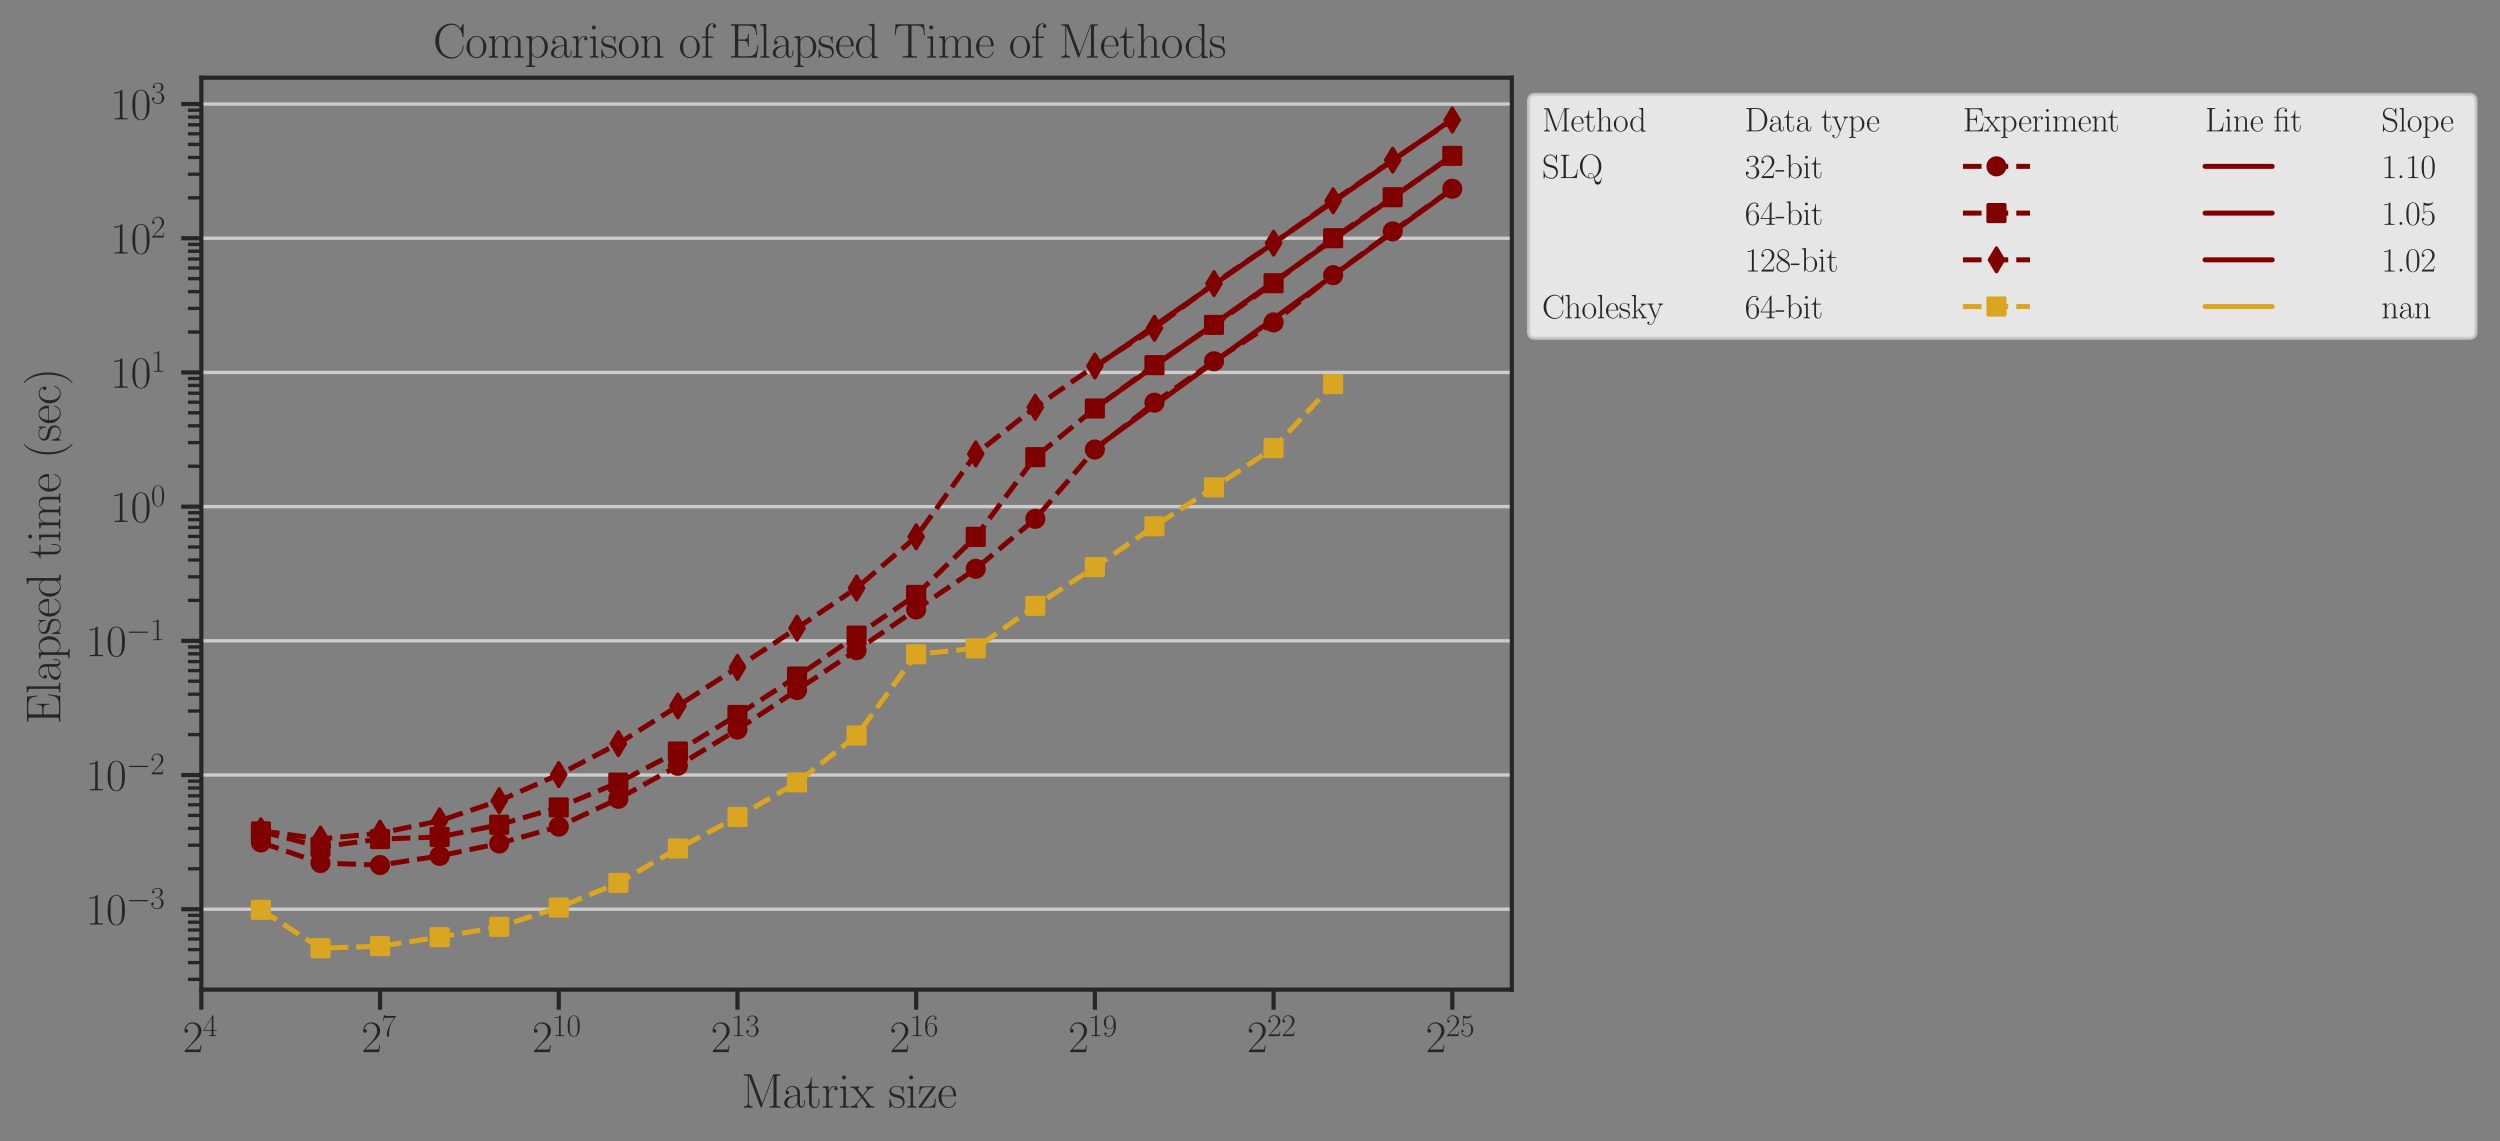 <?xml version="1.0" encoding="utf-8" standalone="no"?>
<!DOCTYPE svg PUBLIC "-//W3C//DTD SVG 1.1//EN"
  "http://www.w3.org/Graphics/SVG/1.1/DTD/svg11.dtd">
<svg height="340.104pt" version="1.1" viewBox="0 0 745.133 340.104" width="745.133pt" xmlns="http://www.w3.org/2000/svg" xmlns:xlink="http://www.w3.org/1999/xlink">
 <rect x="0" y="0" width="745.133" height="340.104" fill="#808080" stroke="none"/>
 <defs>
  <style type="text/css">*{stroke-linecap:butt;stroke-linejoin:round;}</style>
 </defs>
 <g id="figure_1">
  <g id="patch_1">
   <path d="M 0 340.104 
L 745.133 340.104 
L 745.133 0 
L 0 0 
z
" style="fill:none;"/>
  </g>
  <g id="axes_1">
   <g id="patch_2">
    <path d="M 60.012 294.963 
L 450.612 294.963 
L 450.612 23.163 
L 60.012 23.163 
z
" style="fill:none;"/>
   </g>
   <g id="matplotlib.axis_1">
    <g id="xtick_1">
     <g id="line2d_1">
      <defs>
       <path d="M 0 0 
L 0 6 
" id="m53e1ca74d4" style="stroke:#262626;stroke-width:1.25;"/>
      </defs>
      <g>
       <use style="fill:#262626;stroke:#262626;stroke-width:1.25;" x="60.012" xlink:href="#m53e1ca74d4" y="294.963"/>
      </g>
     </g>
     <g id="text_1">
      <!-- $\mathdefault{2^{4}}$ -->
      <g style="fill:#262626;" transform="translate(54.427 313.595)scale(0.132 -0.132)">
       <defs>
        <path d="M 2669 989 
L 2554 989 
C 2490 536 2438 459 2413 420 
C 2381 369 1920 369 1830 369 
L 602 369 
C 832 619 1280 1072 1824 1597 
C 2214 1967 2669 2402 2669 3035 
C 2669 3790 2067 4224 1395 4224 
C 691 4224 262 3604 262 3030 
C 262 2780 448 2748 525 2748 
C 589 2748 781 2787 781 3010 
C 781 3207 614 3264 525 3264 
C 486 3264 448 3258 422 3245 
C 544 3790 915 4058 1306 4058 
C 1862 4058 2227 3617 2227 3035 
C 2227 2479 1901 2000 1536 1584 
L 262 146 
L 262 0 
L 2515 0 
L 2669 989 
z
" id="CMR17-32" transform="scale(0.016)"/>
        <path d="M 2150 4122 
C 2150 4256 2144 4256 2029 4256 
L 128 1254 
L 128 1088 
L 1779 1088 
L 1779 457 
C 1779 224 1766 160 1318 160 
L 1197 160 
L 1197 0 
C 1402 0 1747 0 1965 0 
C 2182 0 2528 0 2733 0 
L 2733 160 
L 2611 160 
C 2163 160 2150 224 2150 457 
L 2150 1088 
L 2803 1088 
L 2803 1254 
L 2150 1254 
L 2150 4122 
z
M 1798 3703 
L 1798 1254 
L 256 1254 
L 1798 3703 
z
" id="CMR17-34" transform="scale(0.016)"/>
       </defs>
       <use transform="scale(0.996)" xlink:href="#CMR17-32"/>
       <use transform="translate(45.69 36.154)scale(0.697)" xlink:href="#CMR17-34"/>
      </g>
     </g>
    </g>
    <g id="xtick_2">
     <g id="line2d_2">
      <g>
       <use style="fill:#262626;stroke:#262626;stroke-width:1.25;" x="113.275" xlink:href="#m53e1ca74d4" y="294.963"/>
      </g>
     </g>
     <g id="text_2">
      <!-- $\mathdefault{2^{7}}$ -->
      <g style="fill:#262626;" transform="translate(107.691 313.595)scale(0.132 -0.132)">
       <defs>
        <path d="M 2886 3941 
L 2886 4081 
L 1382 4081 
C 634 4081 621 4165 595 4288 
L 480 4288 
L 294 3094 
L 410 3094 
C 429 3215 474 3540 550 3661 
C 589 3712 1062 3712 1171 3712 
L 2579 3712 
L 1869 2661 
C 1395 1954 1069 999 1069 165 
C 1069 89 1069 -128 1299 -128 
C 1530 -128 1530 89 1530 171 
L 1530 465 
C 1530 1508 1709 2196 2003 2636 
L 2886 3941 
z
" id="CMR17-37" transform="scale(0.016)"/>
       </defs>
       <use transform="scale(0.996)" xlink:href="#CMR17-32"/>
       <use transform="translate(45.69 36.154)scale(0.697)" xlink:href="#CMR17-37"/>
      </g>
     </g>
    </g>
    <g id="xtick_3">
     <g id="line2d_3">
      <g>
       <use style="fill:#262626;stroke:#262626;stroke-width:1.25;" x="166.539" xlink:href="#m53e1ca74d4" y="294.963"/>
      </g>
     </g>
     <g id="text_3">
      <!-- $\mathdefault{2^{10}}$ -->
      <g style="fill:#262626;" transform="translate(158.589 313.595)scale(0.132 -0.132)">
       <defs>
        <path d="M 1702 4058 
C 1702 4192 1696 4192 1606 4192 
C 1357 3916 979 3827 621 3827 
C 602 3827 570 3827 563 3808 
C 557 3795 557 3782 557 3648 
C 755 3648 1088 3686 1344 3839 
L 1344 461 
C 1344 236 1331 160 781 160 
L 589 160 
L 589 0 
C 896 0 1216 0 1523 0 
C 1830 0 2150 0 2458 0 
L 2458 160 
L 2266 160 
C 1715 160 1702 230 1702 458 
L 1702 4058 
z
" id="CMR17-31" transform="scale(0.016)"/>
        <path d="M 2688 2025 
C 2688 2416 2682 3080 2413 3591 
C 2176 4039 1798 4198 1466 4198 
C 1158 4198 768 4058 525 3597 
C 269 3118 243 2524 243 2025 
C 243 1661 250 1106 448 619 
C 723 -39 1216 -128 1466 -128 
C 1760 -128 2208 -7 2470 600 
C 2662 1042 2688 1559 2688 2025 
z
M 1466 -26 
C 1056 -26 813 325 723 812 
C 653 1188 653 1738 653 2096 
C 653 2588 653 2997 736 3387 
C 858 3929 1216 4096 1466 4096 
C 1728 4096 2067 3923 2189 3400 
C 2272 3036 2278 2607 2278 2096 
C 2278 1680 2278 1169 2202 792 
C 2067 95 1690 -26 1466 -26 
z
" id="CMR17-30" transform="scale(0.016)"/>
       </defs>
       <use transform="scale(0.996)" xlink:href="#CMR17-32"/>
       <use transform="translate(45.69 36.154)scale(0.697)" xlink:href="#CMR17-31"/>
       <use transform="translate(77.674 36.154)scale(0.697)" xlink:href="#CMR17-30"/>
      </g>
     </g>
    </g>
    <g id="xtick_4">
     <g id="line2d_4">
      <g>
       <use style="fill:#262626;stroke:#262626;stroke-width:1.25;" x="219.803" xlink:href="#m53e1ca74d4" y="294.963"/>
      </g>
     </g>
     <g id="text_4">
      <!-- $\mathdefault{2^{13}}$ -->
      <g style="fill:#262626;" transform="translate(211.853 313.595)scale(0.132 -0.132)">
       <defs>
        <path d="M 1414 2157 
C 1984 2157 2234 1662 2234 1090 
C 2234 320 1824 25 1453 25 
C 1114 25 563 194 390 693 
C 422 680 454 680 486 680 
C 640 680 755 782 755 948 
C 755 1133 614 1216 486 1216 
C 378 1216 211 1165 211 926 
C 211 335 787 -128 1466 -128 
C 2176 -128 2720 430 2720 1085 
C 2720 1707 2208 2157 1600 2227 
C 2086 2328 2554 2756 2554 3329 
C 2554 3820 2048 4179 1472 4179 
C 890 4179 378 3829 378 3329 
C 378 3110 544 3072 627 3072 
C 762 3072 877 3155 877 3321 
C 877 3486 762 3569 627 3569 
C 602 3569 570 3569 544 3557 
C 730 3959 1235 4032 1459 4032 
C 1683 4032 2106 3925 2106 3320 
C 2106 3143 2080 2828 1862 2550 
C 1670 2304 1453 2304 1242 2284 
C 1210 2284 1062 2269 1037 2269 
C 992 2263 966 2257 966 2208 
C 966 2163 973 2157 1101 2157 
L 1414 2157 
z
" id="CMR17-33" transform="scale(0.016)"/>
       </defs>
       <use transform="scale(0.996)" xlink:href="#CMR17-32"/>
       <use transform="translate(45.69 36.154)scale(0.697)" xlink:href="#CMR17-31"/>
       <use transform="translate(77.674 36.154)scale(0.697)" xlink:href="#CMR17-33"/>
      </g>
     </g>
    </g>
    <g id="xtick_5">
     <g id="line2d_5">
      <g>
       <use style="fill:#262626;stroke:#262626;stroke-width:1.25;" x="273.066" xlink:href="#m53e1ca74d4" y="294.963"/>
      </g>
     </g>
     <g id="text_5">
      <!-- $\mathdefault{2^{16}}$ -->
      <g style="fill:#262626;" transform="translate(265.117 313.595)scale(0.132 -0.132)">
       <defs>
        <path d="M 678 2176 
C 678 3690 1395 4032 1811 4032 
C 1946 4032 2272 4009 2400 3776 
C 2298 3776 2106 3776 2106 3553 
C 2106 3381 2246 3323 2336 3323 
C 2394 3323 2566 3348 2566 3560 
C 2566 3954 2246 4179 1805 4179 
C 1043 4179 243 3390 243 1984 
C 243 253 966 -128 1478 -128 
C 2099 -128 2688 427 2688 1283 
C 2688 2081 2170 2662 1517 2662 
C 1126 2662 838 2407 678 1960 
L 678 2176 
z
M 1478 25 
C 691 25 691 1200 691 1436 
C 691 1896 909 2560 1504 2560 
C 1613 2560 1926 2560 2138 2120 
C 2253 1870 2253 1609 2253 1289 
C 2253 944 2253 690 2118 434 
C 1978 171 1773 25 1478 25 
z
" id="CMR17-36" transform="scale(0.016)"/>
       </defs>
       <use transform="scale(0.996)" xlink:href="#CMR17-32"/>
       <use transform="translate(45.69 36.154)scale(0.697)" xlink:href="#CMR17-31"/>
       <use transform="translate(77.674 36.154)scale(0.697)" xlink:href="#CMR17-36"/>
      </g>
     </g>
    </g>
    <g id="xtick_6">
     <g id="line2d_6">
      <g>
       <use style="fill:#262626;stroke:#262626;stroke-width:1.25;" x="326.33" xlink:href="#m53e1ca74d4" y="294.963"/>
      </g>
     </g>
     <g id="text_6">
      <!-- $\mathdefault{2^{19}}$ -->
      <g style="fill:#262626;" transform="translate(318.38 313.595)scale(0.132 -0.132)">
       <defs>
        <path d="M 2253 1864 
C 2253 464 1670 31 1190 31 
C 1043 31 685 31 538 294 
C 704 268 826 357 826 518 
C 826 692 685 749 595 749 
C 538 749 365 723 365 506 
C 365 71 742 -128 1203 -128 
C 1939 -128 2688 674 2688 2073 
C 2688 3817 1971 4179 1485 4179 
C 851 4179 243 3628 243 2778 
C 243 1991 762 1408 1414 1408 
C 1952 1408 2189 1903 2253 2112 
L 2253 1864 
z
M 1427 1510 
C 1254 1510 1011 1542 813 1922 
C 678 2169 678 2461 678 2771 
C 678 3146 678 3405 858 3684 
C 947 3817 1114 4032 1485 4032 
C 2240 4032 2240 2885 2240 2632 
C 2240 2182 2035 1510 1427 1510 
z
" id="CMR17-39" transform="scale(0.016)"/>
       </defs>
       <use transform="scale(0.996)" xlink:href="#CMR17-32"/>
       <use transform="translate(45.69 36.154)scale(0.697)" xlink:href="#CMR17-31"/>
       <use transform="translate(77.674 36.154)scale(0.697)" xlink:href="#CMR17-39"/>
      </g>
     </g>
    </g>
    <g id="xtick_7">
     <g id="line2d_7">
      <g>
       <use style="fill:#262626;stroke:#262626;stroke-width:1.25;" x="379.594" xlink:href="#m53e1ca74d4" y="294.963"/>
      </g>
     </g>
     <g id="text_7">
      <!-- $\mathdefault{2^{22}}$ -->
      <g style="fill:#262626;" transform="translate(371.644 313.595)scale(0.132 -0.132)">
       <use transform="scale(0.996)" xlink:href="#CMR17-32"/>
       <use transform="translate(45.69 36.154)scale(0.697)" xlink:href="#CMR17-32"/>
       <use transform="translate(77.674 36.154)scale(0.697)" xlink:href="#CMR17-32"/>
      </g>
     </g>
    </g>
    <g id="xtick_8">
     <g id="line2d_8">
      <g>
       <use style="fill:#262626;stroke:#262626;stroke-width:1.25;" x="432.857" xlink:href="#m53e1ca74d4" y="294.963"/>
      </g>
     </g>
     <g id="text_8">
      <!-- $\mathdefault{2^{25}}$ -->
      <g style="fill:#262626;" transform="translate(424.908 313.595)scale(0.132 -0.132)">
       <defs>
        <path d="M 730 3692 
C 794 3666 1056 3584 1325 3584 
C 1920 3584 2246 3911 2432 4100 
C 2432 4157 2432 4192 2394 4192 
C 2387 4192 2374 4192 2323 4163 
C 2099 4058 1837 3973 1517 3973 
C 1325 3973 1037 3999 723 4139 
C 653 4171 640 4171 634 4171 
C 602 4171 595 4164 595 4037 
L 595 2203 
C 595 2089 595 2057 659 2057 
C 691 2057 704 2070 736 2114 
C 941 2401 1222 2522 1542 2522 
C 1766 2522 2246 2382 2246 1289 
C 2246 1085 2246 715 2054 421 
C 1894 159 1645 25 1370 25 
C 947 25 518 320 403 814 
C 429 807 480 795 506 795 
C 589 795 749 840 749 1038 
C 749 1210 627 1280 506 1280 
C 358 1280 262 1190 262 1011 
C 262 454 704 -128 1382 -128 
C 2042 -128 2669 440 2669 1264 
C 2669 2030 2170 2624 1549 2624 
C 1222 2624 947 2503 730 2274 
L 730 3692 
z
" id="CMR17-35" transform="scale(0.016)"/>
       </defs>
       <use transform="scale(0.996)" xlink:href="#CMR17-32"/>
       <use transform="translate(45.69 36.154)scale(0.697)" xlink:href="#CMR17-32"/>
       <use transform="translate(77.674 36.154)scale(0.697)" xlink:href="#CMR17-35"/>
      </g>
     </g>
    </g>
    <g id="text_9">
     <!-- Matrix size -->
     <g style="fill:#262626;" transform="translate(220.938 330.115)scale(0.144 -0.144)">
      <defs>
       <path d="M 1338 4224 
C 1299 4320 1293 4320 1158 4320 
L 339 4320 
L 339 4160 
C 781 4160 851 4160 851 3875 
L 851 610 
C 851 451 851 153 339 153 
L 339 -13 
C 486 0 755 0 915 0 
C 1075 0 1344 0 1491 -13 
L 1491 153 
C 979 153 979 451 979 610 
L 979 4135 
L 986 4135 
L 2490 89 
C 2515 25 2528 -13 2579 -13 
C 2630 -13 2643 25 2669 89 
L 4186 4166 
L 4192 4166 
L 4192 438 
C 4192 153 4122 153 3680 153 
L 3680 -13 
C 3853 0 4198 0 4384 0 
C 4570 0 4922 0 5094 -13 
L 5094 153 
C 4653 153 4582 153 4582 438 
L 4582 3875 
C 4582 4160 4653 4160 5094 4160 
L 5094 4320 
L 4282 4320 
C 4147 4320 4141 4314 4102 4218 
L 2720 502 
L 1338 4224 
z
" id="CMR17-4d" transform="scale(0.016)"/>
       <path d="M 2304 1653 
C 2304 2072 2304 2294 2035 2543 
C 1798 2752 1523 2816 1306 2816 
C 800 2816 435 2407 435 1971 
C 435 1728 627 1728 666 1728 
C 749 1728 896 1778 896 1954 
C 896 2112 774 2181 666 2181 
C 640 2181 608 2174 589 2168 
C 723 2592 1069 2714 1293 2714 
C 1613 2714 1965 2429 1965 1885 
L 1965 1600 
C 1587 1600 1133 1549 774 1357 
C 371 1133 256 813 256 570 
C 256 77 832 -64 1171 -64 
C 1523 -64 1850 139 1990 511 
C 2003 233 2182 -18 2464 -18 
C 2598 -18 2938 70 2938 567 
L 2938 920 
L 2822 920 
L 2822 562 
C 2822 178 2650 128 2566 128 
C 2304 128 2304 458 2304 738 
L 2304 1653 
z
M 1965 870 
C 1965 317 1568 38 1216 38 
C 896 38 646 275 646 570 
C 646 761 730 1100 1101 1305 
C 1408 1478 1760 1504 1965 1504 
L 1965 870 
z
" id="CMR17-61" transform="scale(0.016)"/>
       <path d="M 966 2560 
L 1862 2560 
L 1862 2725 
L 966 2725 
L 966 3904 
L 851 3904 
C 838 3245 614 2668 70 2668 
L 70 2560 
L 627 2560 
L 627 771 
C 627 650 627 -64 1370 -64 
C 1747 -64 1965 306 1965 777 
L 1965 1140 
L 1850 1140 
L 1850 783 
C 1850 344 1677 51 1408 51 
C 1222 51 966 178 966 758 
L 966 2560 
z
" id="CMR17-74" transform="scale(0.016)"/>
       <path d="M 960 1497 
C 960 2112 1222 2688 1702 2688 
C 1747 2688 1792 2682 1837 2662 
C 1837 2662 1696 2617 1696 2452 
C 1696 2298 1818 2234 1914 2234 
C 1990 2234 2131 2279 2131 2458 
C 2131 2663 1926 2790 1709 2790 
C 1222 2790 1011 2317 947 2093 
L 941 2093 
L 941 2790 
L 198 2720 
L 198 2554 
C 576 2554 634 2515 634 2208 
L 634 428 
C 634 184 608 153 198 153 
L 198 -13 
C 352 0 646 0 813 0 
C 998 0 1325 0 1498 -13 
L 1498 153 
C 1037 153 960 153 960 440 
L 960 1497 
z
" id="CMR17-72" transform="scale(0.016)"/>
       <path d="M 992 3909 
C 992 4049 877 4170 730 4170 
C 589 4170 467 4056 467 3909 
C 467 3769 582 3648 730 3648 
C 870 3648 992 3763 992 3909 
z
M 243 2706 
L 243 2541 
C 602 2541 653 2502 653 2197 
L 653 427 
C 653 184 627 153 218 153 
L 218 -13 
C 371 0 646 0 806 0 
C 960 0 1222 0 1370 -13 
L 1370 153 
C 992 153 979 191 979 420 
L 979 2776 
L 243 2706 
z
" id="CMR17-69" transform="scale(0.016)"/>
       <path d="M 1664 1477 
C 1856 1726 2074 2006 2253 2216 
C 2464 2458 2707 2560 2989 2560 
L 2989 2726 
C 2880 2726 2656 2726 2541 2726 
C 2368 2726 2170 2726 2022 2732 
L 2022 2566 
C 2112 2553 2163 2489 2163 2400 
C 2163 2285 2099 2215 2067 2171 
L 1594 1573 
L 1030 2306 
C 973 2376 973 2388 973 2420 
C 973 2497 1037 2560 1146 2560 
L 1146 2732 
C 992 2726 717 2726 557 2726 
C 384 2726 179 2726 38 2732 
L 38 2560 
C 384 2560 461 2534 614 2343 
L 1350 1395 
C 1363 1382 1395 1344 1395 1325 
C 1395 1299 838 619 768 530 
C 480 185 179 160 6 160 
L 6 0 
C 115 0 339 0 454 0 
C 582 0 864 0 979 -6 
L 979 160 
C 941 166 838 179 838 325 
C 838 440 890 510 947 586 
L 1478 1236 
L 2035 512 
C 2086 442 2163 346 2163 301 
C 2163 211 2086 160 1984 160 
L 1984 -6 
C 2138 0 2413 0 2573 0 
C 2746 0 2950 0 3091 -6 
L 3091 160 
C 2771 160 2675 172 2522 370 
L 1664 1477 
z
" id="CMR17-78" transform="scale(0.016)"/>
       <path d="M 1978 2697 
C 1978 2813 1971 2819 1933 2819 
C 1907 2819 1901 2813 1824 2717 
C 1805 2691 1747 2626 1728 2601 
C 1523 2819 1235 2819 1126 2819 
C 416 2819 160 2447 160 2076 
C 160 1498 813 1365 998 1325 
C 1402 1243 1542 1217 1677 1101 
C 1760 1025 1901 884 1901 654 
C 1901 384 1747 38 1158 38 
C 602 38 403 460 288 1021 
C 269 1110 269 1117 218 1117 
C 166 1117 160 1110 160 983 
L 160 63 
C 160 -51 166 -58 205 -58 
C 237 -58 243 -51 275 0 
C 314 57 410 211 448 276 
C 576 103 800 -64 1158 -64 
C 1792 -64 2131 283 2131 784 
C 2131 1112 1958 1285 1875 1362 
C 1683 1561 1459 1606 1190 1657 
C 838 1735 390 1825 390 2217 
C 390 2383 480 2737 1126 2737 
C 1811 2737 1850 2094 1862 1888 
C 1869 1856 1901 1849 1920 1849 
C 1978 1849 1978 1869 1978 1978 
L 1978 2697 
z
" id="CMR17-73" transform="scale(0.016)"/>
       <path d="M 2310 2605 
C 2362 2670 2362 2682 2362 2695 
C 2362 2752 2336 2752 2221 2752 
L 275 2752 
L 211 1760 
L 326 1760 
C 371 2381 442 2650 1178 2650 
L 1958 2650 
L 128 96 
C 128 0 134 0 269 0 
L 2291 0 
L 2381 1152 
L 2266 1152 
C 2214 442 2131 115 1350 115 
L 531 115 
L 2310 2605 
z
" id="CMR17-7a" transform="scale(0.016)"/>
       <path d="M 2438 1472 
C 2464 1498 2464 1511 2464 1576 
C 2464 2238 2118 2816 1389 2816 
C 710 2816 173 2169 173 1383 
C 173 551 781 -64 1459 -64 
C 2176 -64 2458 607 2458 740 
C 2458 784 2419 784 2406 784 
C 2362 784 2355 771 2330 696 
C 2189 265 1837 51 1504 51 
C 1229 51 954 203 781 480 
C 582 803 582 1176 582 1472 
L 2438 1472 
z
M 589 1568 
C 634 2505 1126 2714 1382 2714 
C 1818 2714 2112 2297 2118 1568 
L 589 1568 
z
" id="CMR17-65" transform="scale(0.016)"/>
      </defs>
      <use transform="scale(0.996)" xlink:href="#CMR17-4d"/>
      <use transform="translate(84.687 0)scale(0.996)" xlink:href="#CMR17-61"/>
      <use transform="translate(130.377 0)scale(0.996)" xlink:href="#CMR17-74"/>
      <use transform="translate(165.658 0)scale(0.996)" xlink:href="#CMR17-72"/>
      <use transform="translate(200.939 0)scale(0.996)" xlink:href="#CMR17-69"/>
      <use transform="translate(225.81 0)scale(0.996)" xlink:href="#CMR17-78"/>
      <use transform="translate(304.179 0)scale(0.996)" xlink:href="#CMR17-73"/>
      <use transform="translate(339.98 0)scale(0.996)" xlink:href="#CMR17-69"/>
      <use transform="translate(364.851 0)scale(0.996)" xlink:href="#CMR17-7a"/>
      <use transform="translate(405.337 0)scale(0.996)" xlink:href="#CMR17-65"/>
     </g>
    </g>
   </g>
   <g id="matplotlib.axis_2">
    <g id="ytick_1">
     <g id="line2d_9">
      <path clip-path="url(#p4edb9562b8)" d="M 60.012 270.991 
L 450.612 270.991 
" style="fill:none;stroke:#cccccc;stroke-linecap:round;"/>
     </g>
     <g id="line2d_10">
      <defs>
       <path d="M 0 0 
L -6 0 
" id="mbf843a5728" style="stroke:#262626;stroke-width:1.25;"/>
      </defs>
      <g>
       <use style="fill:#262626;stroke:#262626;stroke-width:1.25;" x="60.012" xlink:href="#mbf843a5728" y="270.991"/>
      </g>
     </g>
     <g id="text_10">
      <!-- $\mathdefault{10^{-3}}$ -->
      <g style="fill:#262626;" transform="translate(25.546 275.558)scale(0.132 -0.132)">
       <defs>
        <path d="M 4218 1472 
C 4326 1472 4442 1472 4442 1600 
C 4442 1728 4326 1728 4218 1728 
L 755 1728 
C 646 1728 531 1728 531 1600 
C 531 1472 646 1472 755 1472 
L 4218 1472 
z
" id="CMSY10-0" transform="scale(0.016)"/>
       </defs>
       <use transform="scale(0.996)" xlink:href="#CMR17-31"/>
       <use transform="translate(45.69 0)scale(0.996)" xlink:href="#CMR17-30"/>
       <use transform="translate(91.381 36.154)scale(0.697)" xlink:href="#CMSY10-0"/>
       <use transform="translate(145.622 36.154)scale(0.697)" xlink:href="#CMR17-33"/>
      </g>
     </g>
    </g>
    <g id="ytick_2">
     <g id="line2d_11">
      <path clip-path="url(#p4edb9562b8)" d="M 60.012 230.995 
L 450.612 230.995 
" style="fill:none;stroke:#cccccc;stroke-linecap:round;"/>
     </g>
     <g id="line2d_12">
      <g>
       <use style="fill:#262626;stroke:#262626;stroke-width:1.25;" x="60.012" xlink:href="#mbf843a5728" y="230.995"/>
      </g>
     </g>
     <g id="text_11">
      <!-- $\mathdefault{10^{-2}}$ -->
      <g style="fill:#262626;" transform="translate(25.546 235.561)scale(0.132 -0.132)">
       <use transform="scale(0.996)" xlink:href="#CMR17-31"/>
       <use transform="translate(45.69 0)scale(0.996)" xlink:href="#CMR17-30"/>
       <use transform="translate(91.381 36.154)scale(0.697)" xlink:href="#CMSY10-0"/>
       <use transform="translate(145.622 36.154)scale(0.697)" xlink:href="#CMR17-32"/>
      </g>
     </g>
    </g>
    <g id="ytick_3">
     <g id="line2d_13">
      <path clip-path="url(#p4edb9562b8)" d="M 60.012 190.998 
L 450.612 190.998 
" style="fill:none;stroke:#cccccc;stroke-linecap:round;"/>
     </g>
     <g id="line2d_14">
      <g>
       <use style="fill:#262626;stroke:#262626;stroke-width:1.25;" x="60.012" xlink:href="#mbf843a5728" y="190.998"/>
      </g>
     </g>
     <g id="text_12">
      <!-- $\mathdefault{10^{-1}}$ -->
      <g style="fill:#262626;" transform="translate(25.546 195.564)scale(0.132 -0.132)">
       <use transform="scale(0.996)" xlink:href="#CMR17-31"/>
       <use transform="translate(45.69 0)scale(0.996)" xlink:href="#CMR17-30"/>
       <use transform="translate(91.381 36.154)scale(0.697)" xlink:href="#CMSY10-0"/>
       <use transform="translate(145.622 36.154)scale(0.697)" xlink:href="#CMR17-31"/>
      </g>
     </g>
    </g>
    <g id="ytick_4">
     <g id="line2d_15">
      <path clip-path="url(#p4edb9562b8)" d="M 60.012 151.001 
L 450.612 151.001 
" style="fill:none;stroke:#cccccc;stroke-linecap:round;"/>
     </g>
     <g id="line2d_16">
      <g>
       <use style="fill:#262626;stroke:#262626;stroke-width:1.25;" x="60.012" xlink:href="#mbf843a5728" y="151.001"/>
      </g>
     </g>
     <g id="text_13">
      <!-- $\mathdefault{10^{0}}$ -->
      <g style="fill:#262626;" transform="translate(32.905 155.567)scale(0.132 -0.132)">
       <use transform="scale(0.996)" xlink:href="#CMR17-31"/>
       <use transform="translate(45.69 0)scale(0.996)" xlink:href="#CMR17-30"/>
       <use transform="translate(91.381 36.154)scale(0.697)" xlink:href="#CMR17-30"/>
      </g>
     </g>
    </g>
    <g id="ytick_5">
     <g id="line2d_17">
      <path clip-path="url(#p4edb9562b8)" d="M 60.012 111.004 
L 450.612 111.004 
" style="fill:none;stroke:#cccccc;stroke-linecap:round;"/>
     </g>
     <g id="line2d_18">
      <g>
       <use style="fill:#262626;stroke:#262626;stroke-width:1.25;" x="60.012" xlink:href="#mbf843a5728" y="111.004"/>
      </g>
     </g>
     <g id="text_14">
      <!-- $\mathdefault{10^{1}}$ -->
      <g style="fill:#262626;" transform="translate(32.905 115.57)scale(0.132 -0.132)">
       <use transform="scale(0.996)" xlink:href="#CMR17-31"/>
       <use transform="translate(45.69 0)scale(0.996)" xlink:href="#CMR17-30"/>
       <use transform="translate(91.381 36.154)scale(0.697)" xlink:href="#CMR17-31"/>
      </g>
     </g>
    </g>
    <g id="ytick_6">
     <g id="line2d_19">
      <path clip-path="url(#p4edb9562b8)" d="M 60.012 71.007 
L 450.612 71.007 
" style="fill:none;stroke:#cccccc;stroke-linecap:round;"/>
     </g>
     <g id="line2d_20">
      <g>
       <use style="fill:#262626;stroke:#262626;stroke-width:1.25;" x="60.012" xlink:href="#mbf843a5728" y="71.007"/>
      </g>
     </g>
     <g id="text_15">
      <!-- $\mathdefault{10^{2}}$ -->
      <g style="fill:#262626;" transform="translate(32.905 75.574)scale(0.132 -0.132)">
       <use transform="scale(0.996)" xlink:href="#CMR17-31"/>
       <use transform="translate(45.69 0)scale(0.996)" xlink:href="#CMR17-30"/>
       <use transform="translate(91.381 36.154)scale(0.697)" xlink:href="#CMR17-32"/>
      </g>
     </g>
    </g>
    <g id="ytick_7">
     <g id="line2d_21">
      <path clip-path="url(#p4edb9562b8)" d="M 60.012 31.011 
L 450.612 31.011 
" style="fill:none;stroke:#cccccc;stroke-linecap:round;"/>
     </g>
     <g id="line2d_22">
      <g>
       <use style="fill:#262626;stroke:#262626;stroke-width:1.25;" x="60.012" xlink:href="#mbf843a5728" y="31.011"/>
      </g>
     </g>
     <g id="text_16">
      <!-- $\mathdefault{10^{3}}$ -->
      <g style="fill:#262626;" transform="translate(32.905 35.577)scale(0.132 -0.132)">
       <use transform="scale(0.996)" xlink:href="#CMR17-31"/>
       <use transform="translate(45.69 0)scale(0.996)" xlink:href="#CMR17-30"/>
       <use transform="translate(91.381 36.154)scale(0.697)" xlink:href="#CMR17-33"/>
      </g>
     </g>
    </g>
    <g id="ytick_8">
     <g id="line2d_23">
      <defs>
       <path d="M 0 0 
L -4 0 
" id="mf706b8318e" style="stroke:#262626;"/>
      </defs>
      <g>
       <use style="fill:#262626;stroke:#262626;" x="60.012" xlink:href="#mf706b8318e" y="291.905"/>
      </g>
     </g>
    </g>
    <g id="ytick_9">
     <g id="line2d_24">
      <g>
       <use style="fill:#262626;stroke:#262626;" x="60.012" xlink:href="#mf706b8318e" y="286.908"/>
      </g>
     </g>
    </g>
    <g id="ytick_10">
     <g id="line2d_25">
      <g>
       <use style="fill:#262626;stroke:#262626;" x="60.012" xlink:href="#mf706b8318e" y="283.032"/>
      </g>
     </g>
    </g>
    <g id="ytick_11">
     <g id="line2d_26">
      <g>
       <use style="fill:#262626;stroke:#262626;" x="60.012" xlink:href="#mf706b8318e" y="279.865"/>
      </g>
     </g>
    </g>
    <g id="ytick_12">
     <g id="line2d_27">
      <g>
       <use style="fill:#262626;stroke:#262626;" x="60.012" xlink:href="#mf706b8318e" y="277.187"/>
      </g>
     </g>
    </g>
    <g id="ytick_13">
     <g id="line2d_28">
      <g>
       <use style="fill:#262626;stroke:#262626;" x="60.012" xlink:href="#mf706b8318e" y="274.867"/>
      </g>
     </g>
    </g>
    <g id="ytick_14">
     <g id="line2d_29">
      <g>
       <use style="fill:#262626;stroke:#262626;" x="60.012" xlink:href="#mf706b8318e" y="272.821"/>
      </g>
     </g>
    </g>
    <g id="ytick_15">
     <g id="line2d_30">
      <g>
       <use style="fill:#262626;stroke:#262626;" x="60.012" xlink:href="#mf706b8318e" y="258.951"/>
      </g>
     </g>
    </g>
    <g id="ytick_16">
     <g id="line2d_31">
      <g>
       <use style="fill:#262626;stroke:#262626;" x="60.012" xlink:href="#mf706b8318e" y="251.908"/>
      </g>
     </g>
    </g>
    <g id="ytick_17">
     <g id="line2d_32">
      <g>
       <use style="fill:#262626;stroke:#262626;" x="60.012" xlink:href="#mf706b8318e" y="246.911"/>
      </g>
     </g>
    </g>
    <g id="ytick_18">
     <g id="line2d_33">
      <g>
       <use style="fill:#262626;stroke:#262626;" x="60.012" xlink:href="#mf706b8318e" y="243.035"/>
      </g>
     </g>
    </g>
    <g id="ytick_19">
     <g id="line2d_34">
      <g>
       <use style="fill:#262626;stroke:#262626;" x="60.012" xlink:href="#mf706b8318e" y="239.868"/>
      </g>
     </g>
    </g>
    <g id="ytick_20">
     <g id="line2d_35">
      <g>
       <use style="fill:#262626;stroke:#262626;" x="60.012" xlink:href="#mf706b8318e" y="237.19"/>
      </g>
     </g>
    </g>
    <g id="ytick_21">
     <g id="line2d_36">
      <g>
       <use style="fill:#262626;stroke:#262626;" x="60.012" xlink:href="#mf706b8318e" y="234.871"/>
      </g>
     </g>
    </g>
    <g id="ytick_22">
     <g id="line2d_37">
      <g>
       <use style="fill:#262626;stroke:#262626;" x="60.012" xlink:href="#mf706b8318e" y="232.825"/>
      </g>
     </g>
    </g>
    <g id="ytick_23">
     <g id="line2d_38">
      <g>
       <use style="fill:#262626;stroke:#262626;" x="60.012" xlink:href="#mf706b8318e" y="218.954"/>
      </g>
     </g>
    </g>
    <g id="ytick_24">
     <g id="line2d_39">
      <g>
       <use style="fill:#262626;stroke:#262626;" x="60.012" xlink:href="#mf706b8318e" y="211.911"/>
      </g>
     </g>
    </g>
    <g id="ytick_25">
     <g id="line2d_40">
      <g>
       <use style="fill:#262626;stroke:#262626;" x="60.012" xlink:href="#mf706b8318e" y="206.914"/>
      </g>
     </g>
    </g>
    <g id="ytick_26">
     <g id="line2d_41">
      <g>
       <use style="fill:#262626;stroke:#262626;" x="60.012" xlink:href="#mf706b8318e" y="203.038"/>
      </g>
     </g>
    </g>
    <g id="ytick_27">
     <g id="line2d_42">
      <g>
       <use style="fill:#262626;stroke:#262626;" x="60.012" xlink:href="#mf706b8318e" y="199.871"/>
      </g>
     </g>
    </g>
    <g id="ytick_28">
     <g id="line2d_43">
      <g>
       <use style="fill:#262626;stroke:#262626;" x="60.012" xlink:href="#mf706b8318e" y="197.193"/>
      </g>
     </g>
    </g>
    <g id="ytick_29">
     <g id="line2d_44">
      <g>
       <use style="fill:#262626;stroke:#262626;" x="60.012" xlink:href="#mf706b8318e" y="194.874"/>
      </g>
     </g>
    </g>
    <g id="ytick_30">
     <g id="line2d_45">
      <g>
       <use style="fill:#262626;stroke:#262626;" x="60.012" xlink:href="#mf706b8318e" y="192.828"/>
      </g>
     </g>
    </g>
    <g id="ytick_31">
     <g id="line2d_46">
      <g>
       <use style="fill:#262626;stroke:#262626;" x="60.012" xlink:href="#mf706b8318e" y="178.957"/>
      </g>
     </g>
    </g>
    <g id="ytick_32">
     <g id="line2d_47">
      <g>
       <use style="fill:#262626;stroke:#262626;" x="60.012" xlink:href="#mf706b8318e" y="171.914"/>
      </g>
     </g>
    </g>
    <g id="ytick_33">
     <g id="line2d_48">
      <g>
       <use style="fill:#262626;stroke:#262626;" x="60.012" xlink:href="#mf706b8318e" y="166.917"/>
      </g>
     </g>
    </g>
    <g id="ytick_34">
     <g id="line2d_49">
      <g>
       <use style="fill:#262626;stroke:#262626;" x="60.012" xlink:href="#mf706b8318e" y="163.041"/>
      </g>
     </g>
    </g>
    <g id="ytick_35">
     <g id="line2d_50">
      <g>
       <use style="fill:#262626;stroke:#262626;" x="60.012" xlink:href="#mf706b8318e" y="159.874"/>
      </g>
     </g>
    </g>
    <g id="ytick_36">
     <g id="line2d_51">
      <g>
       <use style="fill:#262626;stroke:#262626;" x="60.012" xlink:href="#mf706b8318e" y="157.197"/>
      </g>
     </g>
    </g>
    <g id="ytick_37">
     <g id="line2d_52">
      <g>
       <use style="fill:#262626;stroke:#262626;" x="60.012" xlink:href="#mf706b8318e" y="154.877"/>
      </g>
     </g>
    </g>
    <g id="ytick_38">
     <g id="line2d_53">
      <g>
       <use style="fill:#262626;stroke:#262626;" x="60.012" xlink:href="#mf706b8318e" y="152.831"/>
      </g>
     </g>
    </g>
    <g id="ytick_39">
     <g id="line2d_54">
      <g>
       <use style="fill:#262626;stroke:#262626;" x="60.012" xlink:href="#mf706b8318e" y="138.961"/>
      </g>
     </g>
    </g>
    <g id="ytick_40">
     <g id="line2d_55">
      <g>
       <use style="fill:#262626;stroke:#262626;" x="60.012" xlink:href="#mf706b8318e" y="131.918"/>
      </g>
     </g>
    </g>
    <g id="ytick_41">
     <g id="line2d_56">
      <g>
       <use style="fill:#262626;stroke:#262626;" x="60.012" xlink:href="#mf706b8318e" y="126.92"/>
      </g>
     </g>
    </g>
    <g id="ytick_42">
     <g id="line2d_57">
      <g>
       <use style="fill:#262626;stroke:#262626;" x="60.012" xlink:href="#mf706b8318e" y="123.044"/>
      </g>
     </g>
    </g>
    <g id="ytick_43">
     <g id="line2d_58">
      <g>
       <use style="fill:#262626;stroke:#262626;" x="60.012" xlink:href="#mf706b8318e" y="119.877"/>
      </g>
     </g>
    </g>
    <g id="ytick_44">
     <g id="line2d_59">
      <g>
       <use style="fill:#262626;stroke:#262626;" x="60.012" xlink:href="#mf706b8318e" y="117.2"/>
      </g>
     </g>
    </g>
    <g id="ytick_45">
     <g id="line2d_60">
      <g>
       <use style="fill:#262626;stroke:#262626;" x="60.012" xlink:href="#mf706b8318e" y="114.88"/>
      </g>
     </g>
    </g>
    <g id="ytick_46">
     <g id="line2d_61">
      <g>
       <use style="fill:#262626;stroke:#262626;" x="60.012" xlink:href="#mf706b8318e" y="112.834"/>
      </g>
     </g>
    </g>
    <g id="ytick_47">
     <g id="line2d_62">
      <g>
       <use style="fill:#262626;stroke:#262626;" x="60.012" xlink:href="#mf706b8318e" y="98.964"/>
      </g>
     </g>
    </g>
    <g id="ytick_48">
     <g id="line2d_63">
      <g>
       <use style="fill:#262626;stroke:#262626;" x="60.012" xlink:href="#mf706b8318e" y="91.921"/>
      </g>
     </g>
    </g>
    <g id="ytick_49">
     <g id="line2d_64">
      <g>
       <use style="fill:#262626;stroke:#262626;" x="60.012" xlink:href="#mf706b8318e" y="86.924"/>
      </g>
     </g>
    </g>
    <g id="ytick_50">
     <g id="line2d_65">
      <g>
       <use style="fill:#262626;stroke:#262626;" x="60.012" xlink:href="#mf706b8318e" y="83.048"/>
      </g>
     </g>
    </g>
    <g id="ytick_51">
     <g id="line2d_66">
      <g>
       <use style="fill:#262626;stroke:#262626;" x="60.012" xlink:href="#mf706b8318e" y="79.881"/>
      </g>
     </g>
    </g>
    <g id="ytick_52">
     <g id="line2d_67">
      <g>
       <use style="fill:#262626;stroke:#262626;" x="60.012" xlink:href="#mf706b8318e" y="77.203"/>
      </g>
     </g>
    </g>
    <g id="ytick_53">
     <g id="line2d_68">
      <g>
       <use style="fill:#262626;stroke:#262626;" x="60.012" xlink:href="#mf706b8318e" y="74.883"/>
      </g>
     </g>
    </g>
    <g id="ytick_54">
     <g id="line2d_69">
      <g>
       <use style="fill:#262626;stroke:#262626;" x="60.012" xlink:href="#mf706b8318e" y="72.837"/>
      </g>
     </g>
    </g>
    <g id="ytick_55">
     <g id="line2d_70">
      <g>
       <use style="fill:#262626;stroke:#262626;" x="60.012" xlink:href="#mf706b8318e" y="58.967"/>
      </g>
     </g>
    </g>
    <g id="ytick_56">
     <g id="line2d_71">
      <g>
       <use style="fill:#262626;stroke:#262626;" x="60.012" xlink:href="#mf706b8318e" y="51.924"/>
      </g>
     </g>
    </g>
    <g id="ytick_57">
     <g id="line2d_72">
      <g>
       <use style="fill:#262626;stroke:#262626;" x="60.012" xlink:href="#mf706b8318e" y="46.927"/>
      </g>
     </g>
    </g>
    <g id="ytick_58">
     <g id="line2d_73">
      <g>
       <use style="fill:#262626;stroke:#262626;" x="60.012" xlink:href="#mf706b8318e" y="43.051"/>
      </g>
     </g>
    </g>
    <g id="ytick_59">
     <g id="line2d_74">
      <g>
       <use style="fill:#262626;stroke:#262626;" x="60.012" xlink:href="#mf706b8318e" y="39.884"/>
      </g>
     </g>
    </g>
    <g id="ytick_60">
     <g id="line2d_75">
      <g>
       <use style="fill:#262626;stroke:#262626;" x="60.012" xlink:href="#mf706b8318e" y="37.206"/>
      </g>
     </g>
    </g>
    <g id="ytick_61">
     <g id="line2d_76">
      <g>
       <use style="fill:#262626;stroke:#262626;" x="60.012" xlink:href="#mf706b8318e" y="34.887"/>
      </g>
     </g>
    </g>
    <g id="ytick_62">
     <g id="line2d_77">
      <g>
       <use style="fill:#262626;stroke:#262626;" x="60.012" xlink:href="#mf706b8318e" y="32.841"/>
      </g>
     </g>
    </g>
    <g id="text_17">
     <!-- Elapsed time (sec) -->
     <g style="fill:#262626;" transform="translate(17.96 215.816)rotate(-90)scale(0.144 -0.144)">
      <defs>
       <path d="M 3885 1615 
L 3770 1615 
C 3629 676 3546 166 2419 166 
L 1530 166 
C 1274 166 1261 197 1261 414 
L 1261 2176 
L 1862 2176 
C 2464 2176 2522 1960 2522 1430 
L 2637 1430 
L 2637 3081 
L 2522 3081 
C 2522 2557 2464 2342 1862 2342 
L 1261 2342 
L 1261 3913 
C 1261 4128 1274 4160 1530 4160 
L 2406 4160 
C 3398 4160 3514 3769 3603 2929 
L 3718 2929 
L 3565 4325 
L 326 4325 
L 326 4160 
C 768 4160 838 4160 838 3874 
L 838 451 
C 838 166 768 166 326 166 
L 326 0 
L 3654 0 
L 3885 1615 
z
" id="CMR17-45" transform="scale(0.016)"/>
       <path d="M 979 4396 
L 218 4326 
L 218 4160 
C 595 4160 653 4122 653 3817 
L 653 426 
C 653 184 627 153 218 153 
L 218 -13 
C 371 0 653 0 813 0 
C 979 0 1261 0 1414 -13 
L 1414 153 
C 1005 153 979 178 979 426 
L 979 4396 
z
" id="CMR17-6c" transform="scale(0.016)"/>
       <path d="M 1408 -1063 
C 998 -1063 973 -1037 973 -789 
L 973 402 
C 1158 134 1427 -38 1766 -38 
C 2406 -38 3053 523 3053 1388 
C 3053 2191 2496 2802 1837 2802 
C 1453 2802 1139 2592 960 2338 
L 960 2802 
L 198 2732 
L 198 2567 
C 576 2567 634 2528 634 2223 
L 634 -789 
C 634 -1031 608 -1063 198 -1063 
L 198 -1228 
C 352 -1216 634 -1216 800 -1216 
C 966 -1216 1254 -1216 1408 -1228 
L 1408 -1063 
z
M 973 2012 
C 973 2102 973 2235 1222 2471 
C 1254 2497 1472 2688 1792 2688 
C 2259 2688 2643 2108 2643 1382 
C 2643 656 2234 64 1728 64 
C 1498 64 1248 172 1056 472 
C 973 612 973 650 973 752 
L 973 2012 
z
" id="CMR17-70" transform="scale(0.016)"/>
       <path d="M 1869 4326 
L 1869 4160 
C 2246 4160 2304 4122 2304 3820 
L 2304 2345 
C 2278 2377 2016 2790 1498 2790 
C 845 2790 211 2208 211 1364 
C 211 525 806 -64 1434 -64 
C 1978 -64 2259 337 2291 380 
L 2291 -63 
L 3066 -63 
L 3066 128 
C 2688 128 2630 166 2630 473 
L 2630 4396 
L 1869 4326 
z
M 2291 755 
C 2291 563 2176 390 2029 262 
C 1811 70 1594 38 1472 38 
C 1286 38 621 134 621 1356 
C 621 2612 1363 2688 1530 2688 
C 1824 2688 2061 2522 2208 2291 
C 2291 2157 2291 2138 2291 2023 
L 2291 755 
z
" id="CMR17-64" transform="scale(0.016)"/>
       <path d="M 4326 1933 
C 4326 2252 4269 2790 3507 2790 
C 3072 2790 2771 2496 2656 2151 
L 2650 2151 
C 2573 2676 2195 2790 1837 2790 
C 1331 2790 1069 2400 973 2144 
L 966 2144 
L 966 2790 
L 211 2720 
L 211 2554 
C 589 2554 646 2515 646 2208 
L 646 428 
C 646 184 621 153 211 153 
L 211 -13 
C 365 0 646 0 813 0 
C 979 0 1267 0 1421 -13 
L 1421 153 
C 1011 153 986 178 986 428 
L 986 1658 
C 986 2247 1344 2688 1792 2688 
C 2266 2688 2317 2266 2317 1958 
L 2317 428 
C 2317 184 2291 153 1882 153 
L 1882 -13 
C 2035 0 2317 0 2483 0 
C 2650 0 2938 0 3091 -13 
L 3091 153 
C 2682 153 2656 178 2656 428 
L 2656 1658 
C 2656 2247 3014 2688 3462 2688 
C 3936 2688 3987 2266 3987 1958 
L 3987 428 
C 3987 184 3962 153 3552 153 
L 3552 -13 
C 3706 0 3987 0 4154 0 
C 4320 0 4608 0 4762 -13 
L 4762 153 
C 4352 153 4326 178 4326 428 
L 4326 1933 
z
" id="CMR17-6d" transform="scale(0.016)"/>
       <path d="M 1958 -1561 
C 1958 -1555 1958 -1542 1939 -1523 
C 1645 -1224 858 -407 858 1581 
C 858 3569 1632 4379 1946 4697 
C 1946 4704 1958 4717 1958 4736 
C 1958 4755 1939 4768 1914 4768 
C 1843 4768 1299 4296 986 3594 
C 666 2887 576 2199 576 1588 
C 576 1128 621 351 1005 -471 
C 1312 -1135 1837 -1600 1914 -1600 
C 1946 -1600 1958 -1587 1958 -1561 
z
" id="CMR17-28" transform="scale(0.016)"/>
       <path d="M 2234 2240 
C 2112 2240 1933 2240 1933 2017 
C 1933 1838 2080 1787 2163 1787 
C 2208 1787 2394 1807 2394 2024 
C 2394 2467 1958 2803 1466 2803 
C 787 2803 211 2178 211 1363 
C 211 516 813 -64 1466 -64 
C 2259 -64 2458 677 2458 748 
C 2458 774 2451 793 2406 793 
C 2362 793 2355 787 2330 703 
C 2163 180 1798 51 1523 51 
C 1114 51 621 427 621 1369 
C 621 2338 1094 2688 1472 2688 
C 1722 2688 2093 2573 2234 2240 
z
" id="CMR17-63" transform="scale(0.016)"/>
       <path d="M 1683 1581 
C 1683 2040 1638 2817 1254 3639 
C 947 4303 422 4768 346 4768 
C 326 4768 301 4761 301 4729 
C 301 4717 307 4710 314 4697 
C 621 4378 1402 3568 1402 1584 
C 1402 -407 627 -1217 314 -1537 
C 307 -1549 301 -1556 301 -1568 
C 301 -1600 326 -1600 346 -1600 
C 416 -1600 960 -1128 1274 -426 
C 1594 281 1683 969 1683 1581 
z
" id="CMR17-29" transform="scale(0.016)"/>
      </defs>
      <use transform="scale(0.996)" xlink:href="#CMR17-45"/>
      <use transform="translate(62.586 0)scale(0.996)" xlink:href="#CMR17-6c"/>
      <use transform="translate(87.457 0)scale(0.996)" xlink:href="#CMR17-61"/>
      <use transform="translate(133.148 0)scale(0.996)" xlink:href="#CMR17-70"/>
      <use transform="translate(184.043 0)scale(0.996)" xlink:href="#CMR17-73"/>
      <use transform="translate(219.845 0)scale(0.996)" xlink:href="#CMR17-65"/>
      <use transform="translate(260.33 0)scale(0.996)" xlink:href="#CMR17-64"/>
      <use transform="translate(341.302 0)scale(0.996)" xlink:href="#CMR17-74"/>
      <use transform="translate(376.582 0)scale(0.996)" xlink:href="#CMR17-69"/>
      <use transform="translate(401.453 0)scale(0.996)" xlink:href="#CMR17-6d"/>
      <use transform="translate(478.373 0)scale(0.996)" xlink:href="#CMR17-65"/>
      <use transform="translate(548.935 0)scale(0.996)" xlink:href="#CMR17-28"/>
      <use transform="translate(584.215 0)scale(0.996)" xlink:href="#CMR17-73"/>
      <use transform="translate(620.017 0)scale(0.996)" xlink:href="#CMR17-65"/>
      <use transform="translate(660.502 0)scale(0.996)" xlink:href="#CMR17-63"/>
      <use transform="translate(700.988 0)scale(0.996)" xlink:href="#CMR17-29"/>
     </g>
    </g>
   </g>
   <g id="line2d_78">
    <path clip-path="url(#p4edb9562b8)" d="M 77.766 251.088 
L 95.521 257.215 
L 113.275 257.839 
L 131.03 255.105 
L 148.785 251.394 
L 166.539 246.37 
L 184.294 238.083 
L 202.048 228.242 
L 219.803 217.453 
L 237.557 205.683 
L 255.312 193.796 
L 273.066 181.656 
L 290.821 169.535 
L 308.575 154.647 
L 326.33 133.982 
L 344.085 120.02 
L 361.839 107.679 
L 379.594 96.089 
L 397.348 82.014 
L 415.103 68.96 
L 432.857 56.251 
" style="fill:none;stroke:#800000;stroke-dasharray:5.55,2.4;stroke-dashoffset:0;stroke-width:1.5;"/>
    <defs>
     <path d="M 0 2.5 
C 0.663 2.5 1.299 2.237 1.768 1.768 
C 2.237 1.299 2.5 0.663 2.5 0 
C 2.5 -0.663 2.237 -1.299 1.768 -1.768 
C 1.299 -2.237 0.663 -2.5 0 -2.5 
C -0.663 -2.5 -1.299 -2.237 -1.768 -1.768 
C -2.237 -1.299 -2.5 -0.663 -2.5 0 
C -2.5 0.663 -2.237 1.299 -1.768 1.768 
C -1.299 2.237 -0.663 2.5 0 2.5 
z
" id="m0c957c0f60" style="stroke:#800000;"/>
    </defs>
    <g clip-path="url(#p4edb9562b8)">
     <use style="fill:#800000;stroke:#800000;" x="77.766" xlink:href="#m0c957c0f60" y="251.088"/>
     <use style="fill:#800000;stroke:#800000;" x="95.521" xlink:href="#m0c957c0f60" y="257.215"/>
     <use style="fill:#800000;stroke:#800000;" x="113.275" xlink:href="#m0c957c0f60" y="257.839"/>
     <use style="fill:#800000;stroke:#800000;" x="131.03" xlink:href="#m0c957c0f60" y="255.105"/>
     <use style="fill:#800000;stroke:#800000;" x="148.785" xlink:href="#m0c957c0f60" y="251.394"/>
     <use style="fill:#800000;stroke:#800000;" x="166.539" xlink:href="#m0c957c0f60" y="246.37"/>
     <use style="fill:#800000;stroke:#800000;" x="184.294" xlink:href="#m0c957c0f60" y="238.083"/>
     <use style="fill:#800000;stroke:#800000;" x="202.048" xlink:href="#m0c957c0f60" y="228.242"/>
     <use style="fill:#800000;stroke:#800000;" x="219.803" xlink:href="#m0c957c0f60" y="217.453"/>
     <use style="fill:#800000;stroke:#800000;" x="237.557" xlink:href="#m0c957c0f60" y="205.683"/>
     <use style="fill:#800000;stroke:#800000;" x="255.312" xlink:href="#m0c957c0f60" y="193.796"/>
     <use style="fill:#800000;stroke:#800000;" x="273.066" xlink:href="#m0c957c0f60" y="181.656"/>
     <use style="fill:#800000;stroke:#800000;" x="290.821" xlink:href="#m0c957c0f60" y="169.535"/>
     <use style="fill:#800000;stroke:#800000;" x="308.575" xlink:href="#m0c957c0f60" y="154.647"/>
     <use style="fill:#800000;stroke:#800000;" x="326.33" xlink:href="#m0c957c0f60" y="133.982"/>
     <use style="fill:#800000;stroke:#800000;" x="344.085" xlink:href="#m0c957c0f60" y="120.02"/>
     <use style="fill:#800000;stroke:#800000;" x="361.839" xlink:href="#m0c957c0f60" y="107.679"/>
     <use style="fill:#800000;stroke:#800000;" x="379.594" xlink:href="#m0c957c0f60" y="96.089"/>
     <use style="fill:#800000;stroke:#800000;" x="397.348" xlink:href="#m0c957c0f60" y="82.014"/>
     <use style="fill:#800000;stroke:#800000;" x="415.103" xlink:href="#m0c957c0f60" y="68.96"/>
     <use style="fill:#800000;stroke:#800000;" x="432.857" xlink:href="#m0c957c0f60" y="56.251"/>
    </g>
   </g>
   <g id="line2d_79">
    <path clip-path="url(#p4edb9562b8)" d="M 326.33 133.675 
L 327.406 132.894 
L 328.482 132.113 
L 329.558 131.331 
L 330.634 130.55 
L 331.71 129.769 
L 332.786 128.987 
L 333.862 128.206 
L 334.938 127.425 
L 336.014 126.643 
L 337.09 125.862 
L 338.166 125.081 
L 339.242 124.299 
L 340.318 123.518 
L 341.394 122.737 
L 342.471 121.955 
L 343.547 121.174 
L 344.623 120.393 
L 345.699 119.611 
L 346.775 118.83 
L 347.851 118.049 
L 348.927 117.267 
L 350.003 116.486 
L 351.079 115.705 
L 352.155 114.923 
L 353.231 114.142 
L 354.307 113.361 
L 355.383 112.579 
L 356.459 111.798 
L 357.535 111.017 
L 358.611 110.235 
L 359.687 109.454 
L 360.763 108.673 
L 361.839 107.891 
L 362.915 107.11 
L 363.991 106.329 
L 365.067 105.547 
L 366.143 104.766 
L 367.219 103.985 
L 368.295 103.203 
L 369.371 102.422 
L 370.447 101.641 
L 371.523 100.859 
L 372.599 100.078 
L 373.675 99.297 
L 374.752 98.515 
L 375.828 97.734 
L 376.904 96.952 
L 377.98 96.171 
L 379.056 95.39 
L 380.132 94.608 
L 381.208 93.827 
L 382.284 93.046 
L 383.36 92.264 
L 384.436 91.483 
L 385.512 90.702 
L 386.588 89.92 
L 387.664 89.139 
L 388.74 88.358 
L 389.816 87.576 
L 390.892 86.795 
L 391.968 86.014 
L 393.044 85.232 
L 394.12 84.451 
L 395.196 83.67 
L 396.272 82.888 
L 397.348 82.107 
L 398.424 81.326 
L 399.5 80.544 
L 400.576 79.763 
L 401.652 78.982 
L 402.728 78.2 
L 403.804 77.419 
L 404.88 76.638 
L 405.956 75.856 
L 407.033 75.075 
L 408.109 74.294 
L 409.185 73.512 
L 410.261 72.731 
L 411.337 71.95 
L 412.413 71.168 
L 413.489 70.387 
L 414.565 69.606 
L 415.641 68.824 
L 416.717 68.043 
L 417.793 67.262 
L 418.869 66.48 
L 419.945 65.699 
L 421.021 64.918 
L 422.097 64.136 
L 423.173 63.355 
L 424.249 62.574 
L 425.325 61.792 
L 426.401 61.011 
L 427.477 60.23 
L 428.553 59.448 
L 429.629 58.667 
L 430.705 57.885 
L 431.781 57.104 
L 432.857 56.323 
" style="fill:none;stroke:#800000;stroke-linecap:round;stroke-width:1.5;"/>
   </g>
   <g id="line2d_80">
    <path clip-path="url(#p4edb9562b8)" d="M 77.766 247.807 
L 95.521 252.411 
L 113.275 250.093 
L 131.03 249.456 
L 148.785 245.813 
L 166.539 240.654 
L 184.294 233.255 
L 202.048 223.998 
L 219.803 213.087 
L 237.557 201.648 
L 255.312 189.435 
L 273.066 177.321 
L 290.821 160.018 
L 308.575 136.248 
L 326.33 121.755 
L 344.085 108.828 
L 361.839 96.837 
L 379.594 84.414 
L 397.348 70.996 
L 415.103 58.77 
L 432.857 46.454 
" style="fill:none;stroke:#800000;stroke-dasharray:5.55,2.4;stroke-dashoffset:0;stroke-width:1.5;"/>
    <defs>
     <path d="M -2.5 2.5 
L 2.5 2.5 
L 2.5 -2.5 
L -2.5 -2.5 
z
" id="m729a969417" style="stroke:#800000;stroke-linejoin:miter;"/>
    </defs>
    <g clip-path="url(#p4edb9562b8)">
     <use style="fill:#800000;stroke:#800000;stroke-linejoin:miter;" x="77.766" xlink:href="#m729a969417" y="247.807"/>
     <use style="fill:#800000;stroke:#800000;stroke-linejoin:miter;" x="95.521" xlink:href="#m729a969417" y="252.411"/>
     <use style="fill:#800000;stroke:#800000;stroke-linejoin:miter;" x="113.275" xlink:href="#m729a969417" y="250.093"/>
     <use style="fill:#800000;stroke:#800000;stroke-linejoin:miter;" x="131.03" xlink:href="#m729a969417" y="249.456"/>
     <use style="fill:#800000;stroke:#800000;stroke-linejoin:miter;" x="148.785" xlink:href="#m729a969417" y="245.813"/>
     <use style="fill:#800000;stroke:#800000;stroke-linejoin:miter;" x="166.539" xlink:href="#m729a969417" y="240.654"/>
     <use style="fill:#800000;stroke:#800000;stroke-linejoin:miter;" x="184.294" xlink:href="#m729a969417" y="233.255"/>
     <use style="fill:#800000;stroke:#800000;stroke-linejoin:miter;" x="202.048" xlink:href="#m729a969417" y="223.998"/>
     <use style="fill:#800000;stroke:#800000;stroke-linejoin:miter;" x="219.803" xlink:href="#m729a969417" y="213.087"/>
     <use style="fill:#800000;stroke:#800000;stroke-linejoin:miter;" x="237.557" xlink:href="#m729a969417" y="201.648"/>
     <use style="fill:#800000;stroke:#800000;stroke-linejoin:miter;" x="255.312" xlink:href="#m729a969417" y="189.435"/>
     <use style="fill:#800000;stroke:#800000;stroke-linejoin:miter;" x="273.066" xlink:href="#m729a969417" y="177.321"/>
     <use style="fill:#800000;stroke:#800000;stroke-linejoin:miter;" x="290.821" xlink:href="#m729a969417" y="160.018"/>
     <use style="fill:#800000;stroke:#800000;stroke-linejoin:miter;" x="308.575" xlink:href="#m729a969417" y="136.248"/>
     <use style="fill:#800000;stroke:#800000;stroke-linejoin:miter;" x="326.33" xlink:href="#m729a969417" y="121.755"/>
     <use style="fill:#800000;stroke:#800000;stroke-linejoin:miter;" x="344.085" xlink:href="#m729a969417" y="108.828"/>
     <use style="fill:#800000;stroke:#800000;stroke-linejoin:miter;" x="361.839" xlink:href="#m729a969417" y="96.837"/>
     <use style="fill:#800000;stroke:#800000;stroke-linejoin:miter;" x="379.594" xlink:href="#m729a969417" y="84.414"/>
     <use style="fill:#800000;stroke:#800000;stroke-linejoin:miter;" x="397.348" xlink:href="#m729a969417" y="70.996"/>
     <use style="fill:#800000;stroke:#800000;stroke-linejoin:miter;" x="415.103" xlink:href="#m729a969417" y="58.77"/>
     <use style="fill:#800000;stroke:#800000;stroke-linejoin:miter;" x="432.857" xlink:href="#m729a969417" y="46.454"/>
    </g>
   </g>
   <g id="line2d_81">
    <path clip-path="url(#p4edb9562b8)" d="M 326.33 121.707 
L 327.406 120.945 
L 328.482 120.184 
L 329.558 119.422 
L 330.634 118.66 
L 331.71 117.899 
L 332.786 117.137 
L 333.862 116.376 
L 334.938 115.614 
L 336.014 114.852 
L 337.09 114.091 
L 338.166 113.329 
L 339.242 112.568 
L 340.318 111.806 
L 341.394 111.044 
L 342.471 110.283 
L 343.547 109.521 
L 344.623 108.76 
L 345.699 107.998 
L 346.775 107.236 
L 347.851 106.475 
L 348.927 105.713 
L 350.003 104.952 
L 351.079 104.19 
L 352.155 103.428 
L 353.231 102.667 
L 354.307 101.905 
L 355.383 101.144 
L 356.459 100.382 
L 357.535 99.62 
L 358.611 98.859 
L 359.687 98.097 
L 360.763 97.336 
L 361.839 96.574 
L 362.915 95.812 
L 363.991 95.051 
L 365.067 94.289 
L 366.143 93.528 
L 367.219 92.766 
L 368.295 92.004 
L 369.371 91.243 
L 370.447 90.481 
L 371.523 89.72 
L 372.599 88.958 
L 373.675 88.196 
L 374.752 87.435 
L 375.828 86.673 
L 376.904 85.912 
L 377.98 85.15 
L 379.056 84.388 
L 380.132 83.627 
L 381.208 82.865 
L 382.284 82.104 
L 383.36 81.342 
L 384.436 80.58 
L 385.512 79.819 
L 386.588 79.057 
L 387.664 78.296 
L 388.74 77.534 
L 389.816 76.772 
L 390.892 76.011 
L 391.968 75.249 
L 393.044 74.488 
L 394.12 73.726 
L 395.196 72.964 
L 396.272 72.203 
L 397.348 71.441 
L 398.424 70.68 
L 399.5 69.918 
L 400.576 69.156 
L 401.652 68.395 
L 402.728 67.633 
L 403.804 66.872 
L 404.88 66.11 
L 405.956 65.348 
L 407.033 64.587 
L 408.109 63.825 
L 409.185 63.064 
L 410.261 62.302 
L 411.337 61.54 
L 412.413 60.779 
L 413.489 60.017 
L 414.565 59.256 
L 415.641 58.494 
L 416.717 57.732 
L 417.793 56.971 
L 418.869 56.209 
L 419.945 55.448 
L 421.021 54.686 
L 422.097 53.924 
L 423.173 53.163 
L 424.249 52.401 
L 425.325 51.64 
L 426.401 50.878 
L 427.477 50.116 
L 428.553 49.355 
L 429.629 48.593 
L 430.705 47.832 
L 431.781 47.07 
L 432.857 46.308 
" style="fill:none;stroke:#800000;stroke-linecap:round;stroke-width:1.5;"/>
   </g>
   <g id="line2d_82">
    <path clip-path="url(#p4edb9562b8)" d="M 77.766 271.172 
L 95.521 282.608 
L 113.275 282.005 
L 131.03 279.331 
L 148.785 276.234 
L 166.539 270.492 
L 184.294 263.148 
L 202.048 252.88 
L 219.803 243.51 
L 237.557 233.206 
L 255.312 219.226 
L 273.066 195.008 
L 290.821 193.247 
L 308.575 180.57 
L 326.33 169.015 
L 344.085 156.848 
L 361.839 145.249 
L 379.594 133.569 
L 397.348 114.47 
" style="fill:none;stroke:#daa520;stroke-dasharray:5.55,2.4;stroke-dashoffset:0;stroke-width:1.5;"/>
    <defs>
     <path d="M -2.5 2.5 
L 2.5 2.5 
L 2.5 -2.5 
L -2.5 -2.5 
z
" id="m6840760249" style="stroke:#daa520;stroke-linejoin:miter;"/>
    </defs>
    <g clip-path="url(#p4edb9562b8)">
     <use style="fill:#daa520;stroke:#daa520;stroke-linejoin:miter;" x="77.766" xlink:href="#m6840760249" y="271.172"/>
     <use style="fill:#daa520;stroke:#daa520;stroke-linejoin:miter;" x="95.521" xlink:href="#m6840760249" y="282.608"/>
     <use style="fill:#daa520;stroke:#daa520;stroke-linejoin:miter;" x="113.275" xlink:href="#m6840760249" y="282.005"/>
     <use style="fill:#daa520;stroke:#daa520;stroke-linejoin:miter;" x="131.03" xlink:href="#m6840760249" y="279.331"/>
     <use style="fill:#daa520;stroke:#daa520;stroke-linejoin:miter;" x="148.785" xlink:href="#m6840760249" y="276.234"/>
     <use style="fill:#daa520;stroke:#daa520;stroke-linejoin:miter;" x="166.539" xlink:href="#m6840760249" y="270.492"/>
     <use style="fill:#daa520;stroke:#daa520;stroke-linejoin:miter;" x="184.294" xlink:href="#m6840760249" y="263.148"/>
     <use style="fill:#daa520;stroke:#daa520;stroke-linejoin:miter;" x="202.048" xlink:href="#m6840760249" y="252.88"/>
     <use style="fill:#daa520;stroke:#daa520;stroke-linejoin:miter;" x="219.803" xlink:href="#m6840760249" y="243.51"/>
     <use style="fill:#daa520;stroke:#daa520;stroke-linejoin:miter;" x="237.557" xlink:href="#m6840760249" y="233.206"/>
     <use style="fill:#daa520;stroke:#daa520;stroke-linejoin:miter;" x="255.312" xlink:href="#m6840760249" y="219.226"/>
     <use style="fill:#daa520;stroke:#daa520;stroke-linejoin:miter;" x="273.066" xlink:href="#m6840760249" y="195.008"/>
     <use style="fill:#daa520;stroke:#daa520;stroke-linejoin:miter;" x="290.821" xlink:href="#m6840760249" y="193.247"/>
     <use style="fill:#daa520;stroke:#daa520;stroke-linejoin:miter;" x="308.575" xlink:href="#m6840760249" y="180.57"/>
     <use style="fill:#daa520;stroke:#daa520;stroke-linejoin:miter;" x="326.33" xlink:href="#m6840760249" y="169.015"/>
     <use style="fill:#daa520;stroke:#daa520;stroke-linejoin:miter;" x="344.085" xlink:href="#m6840760249" y="156.848"/>
     <use style="fill:#daa520;stroke:#daa520;stroke-linejoin:miter;" x="361.839" xlink:href="#m6840760249" y="145.249"/>
     <use style="fill:#daa520;stroke:#daa520;stroke-linejoin:miter;" x="379.594" xlink:href="#m6840760249" y="133.569"/>
     <use style="fill:#daa520;stroke:#daa520;stroke-linejoin:miter;" x="397.348" xlink:href="#m6840760249" y="114.47"/>
    </g>
   </g>
   <g id="line2d_83">
    <path clip-path="url(#p4edb9562b8)" style="fill:none;stroke:#daa520;stroke-linecap:round;stroke-width:1.5;"/>
   </g>
   <g id="line2d_84">
    <path clip-path="url(#p4edb9562b8)" d="M 77.766 247.612 
L 95.521 250.067 
L 113.275 248.306 
L 131.03 244.653 
L 148.785 238.665 
L 166.539 230.872 
L 184.294 221.643 
L 202.048 210.41 
L 219.803 198.921 
L 237.557 187.217 
L 255.312 175.263 
L 273.066 159.989 
L 290.821 135.295 
L 308.575 121.383 
L 326.33 109.09 
L 344.085 97.837 
L 361.839 84.52 
L 379.594 72.47 
L 397.348 59.852 
L 415.103 47.72 
L 432.857 35.772 
" style="fill:none;stroke:#800000;stroke-dasharray:5.55,2.4;stroke-dashoffset:0;stroke-width:1.5;"/>
    <defs>
     <path d="M -0 3.536 
L 2.121 0 
L -0 -3.536 
L -2.121 -0 
z
" id="m8d85d7496d" style="stroke:#800000;stroke-linejoin:miter;"/>
    </defs>
    <g clip-path="url(#p4edb9562b8)">
     <use style="fill:#800000;stroke:#800000;stroke-linejoin:miter;" x="77.766" xlink:href="#m8d85d7496d" y="247.612"/>
     <use style="fill:#800000;stroke:#800000;stroke-linejoin:miter;" x="95.521" xlink:href="#m8d85d7496d" y="250.067"/>
     <use style="fill:#800000;stroke:#800000;stroke-linejoin:miter;" x="113.275" xlink:href="#m8d85d7496d" y="248.306"/>
     <use style="fill:#800000;stroke:#800000;stroke-linejoin:miter;" x="131.03" xlink:href="#m8d85d7496d" y="244.653"/>
     <use style="fill:#800000;stroke:#800000;stroke-linejoin:miter;" x="148.785" xlink:href="#m8d85d7496d" y="238.665"/>
     <use style="fill:#800000;stroke:#800000;stroke-linejoin:miter;" x="166.539" xlink:href="#m8d85d7496d" y="230.872"/>
     <use style="fill:#800000;stroke:#800000;stroke-linejoin:miter;" x="184.294" xlink:href="#m8d85d7496d" y="221.643"/>
     <use style="fill:#800000;stroke:#800000;stroke-linejoin:miter;" x="202.048" xlink:href="#m8d85d7496d" y="210.41"/>
     <use style="fill:#800000;stroke:#800000;stroke-linejoin:miter;" x="219.803" xlink:href="#m8d85d7496d" y="198.921"/>
     <use style="fill:#800000;stroke:#800000;stroke-linejoin:miter;" x="237.557" xlink:href="#m8d85d7496d" y="187.217"/>
     <use style="fill:#800000;stroke:#800000;stroke-linejoin:miter;" x="255.312" xlink:href="#m8d85d7496d" y="175.263"/>
     <use style="fill:#800000;stroke:#800000;stroke-linejoin:miter;" x="273.066" xlink:href="#m8d85d7496d" y="159.989"/>
     <use style="fill:#800000;stroke:#800000;stroke-linejoin:miter;" x="290.821" xlink:href="#m8d85d7496d" y="135.295"/>
     <use style="fill:#800000;stroke:#800000;stroke-linejoin:miter;" x="308.575" xlink:href="#m8d85d7496d" y="121.383"/>
     <use style="fill:#800000;stroke:#800000;stroke-linejoin:miter;" x="326.33" xlink:href="#m8d85d7496d" y="109.09"/>
     <use style="fill:#800000;stroke:#800000;stroke-linejoin:miter;" x="344.085" xlink:href="#m8d85d7496d" y="97.837"/>
     <use style="fill:#800000;stroke:#800000;stroke-linejoin:miter;" x="361.839" xlink:href="#m8d85d7496d" y="84.52"/>
     <use style="fill:#800000;stroke:#800000;stroke-linejoin:miter;" x="379.594" xlink:href="#m8d85d7496d" y="72.47"/>
     <use style="fill:#800000;stroke:#800000;stroke-linejoin:miter;" x="397.348" xlink:href="#m8d85d7496d" y="59.852"/>
     <use style="fill:#800000;stroke:#800000;stroke-linejoin:miter;" x="415.103" xlink:href="#m8d85d7496d" y="47.72"/>
     <use style="fill:#800000;stroke:#800000;stroke-linejoin:miter;" x="432.857" xlink:href="#m8d85d7496d" y="35.772"/>
    </g>
   </g>
   <g id="line2d_85">
    <path clip-path="url(#p4edb9562b8)" d="M 326.33 109.415 
L 327.406 108.668 
L 328.482 107.922 
L 329.558 107.176 
L 330.634 106.429 
L 331.71 105.683 
L 332.786 104.936 
L 333.862 104.19 
L 334.938 103.443 
L 336.014 102.697 
L 337.09 101.95 
L 338.166 101.204 
L 339.242 100.458 
L 340.318 99.711 
L 341.394 98.965 
L 342.471 98.218 
L 343.547 97.472 
L 344.623 96.725 
L 345.699 95.979 
L 346.775 95.232 
L 347.851 94.486 
L 348.927 93.74 
L 350.003 92.993 
L 351.079 92.247 
L 352.155 91.5 
L 353.231 90.754 
L 354.307 90.007 
L 355.383 89.261 
L 356.459 88.515 
L 357.535 87.768 
L 358.611 87.022 
L 359.687 86.275 
L 360.763 85.529 
L 361.839 84.782 
L 362.915 84.036 
L 363.991 83.289 
L 365.067 82.543 
L 366.143 81.797 
L 367.219 81.05 
L 368.295 80.304 
L 369.371 79.557 
L 370.447 78.811 
L 371.523 78.064 
L 372.599 77.318 
L 373.675 76.571 
L 374.752 75.825 
L 375.828 75.079 
L 376.904 74.332 
L 377.98 73.586 
L 379.056 72.839 
L 380.132 72.093 
L 381.208 71.346 
L 382.284 70.6 
L 383.36 69.853 
L 384.436 69.107 
L 385.512 68.361 
L 386.588 67.614 
L 387.664 66.868 
L 388.74 66.121 
L 389.816 65.375 
L 390.892 64.628 
L 391.968 63.882 
L 393.044 63.136 
L 394.12 62.389 
L 395.196 61.643 
L 396.272 60.896 
L 397.348 60.15 
L 398.424 59.403 
L 399.5 58.657 
L 400.576 57.91 
L 401.652 57.164 
L 402.728 56.418 
L 403.804 55.671 
L 404.88 54.925 
L 405.956 54.178 
L 407.033 53.432 
L 408.109 52.685 
L 409.185 51.939 
L 410.261 51.192 
L 411.337 50.446 
L 412.413 49.7 
L 413.489 48.953 
L 414.565 48.207 
L 415.641 47.46 
L 416.717 46.714 
L 417.793 45.967 
L 418.869 45.221 
L 419.945 44.474 
L 421.021 43.728 
L 422.097 42.982 
L 423.173 42.235 
L 424.249 41.489 
L 425.325 40.742 
L 426.401 39.996 
L 427.477 39.249 
L 428.553 38.503 
L 429.629 37.756 
L 430.705 37.01 
L 431.781 36.264 
L 432.857 35.517 
" style="fill:none;stroke:#800000;stroke-linecap:round;stroke-width:1.5;"/>
   </g>
   <g id="patch_3">
    <path d="M 60.012 294.963 
L 60.012 23.163 
" style="fill:none;stroke:#262626;stroke-linecap:square;stroke-linejoin:miter;stroke-width:1.25;"/>
   </g>
   <g id="patch_4">
    <path d="M 450.612 294.963 
L 450.612 23.163 
" style="fill:none;stroke:#262626;stroke-linecap:square;stroke-linejoin:miter;stroke-width:1.25;"/>
   </g>
   <g id="patch_5">
    <path d="M 60.012 294.963 
L 450.612 294.963 
" style="fill:none;stroke:#262626;stroke-linecap:square;stroke-linejoin:miter;stroke-width:1.25;"/>
   </g>
   <g id="patch_6">
    <path d="M 60.012 23.163 
L 450.612 23.163 
" style="fill:none;stroke:#262626;stroke-linecap:square;stroke-linejoin:miter;stroke-width:1.25;"/>
   </g>
   <g id="text_18">
    <!-- Comparison of Elapsed Time of Methods -->
    <g style="fill:#262626;" transform="translate(129.067 17.163)scale(0.144 -0.144)">
     <defs>
      <path d="M 3974 4289 
C 3974 4403 3968 4410 3930 4410 
C 3904 4410 3898 4403 3853 4327 
L 3571 3792 
C 3258 4187 2874 4416 2381 4416 
C 1286 4416 294 3456 294 2148 
C 294 826 1286 -128 2387 -128 
C 3366 -128 3974 730 3974 1461 
C 3974 1524 3974 1550 3917 1550 
C 3866 1550 3866 1531 3859 1474 
C 3808 585 3168 38 2477 38 
C 1824 38 781 495 781 2147 
C 781 3805 1843 4250 2464 4250 
C 3187 4250 3712 3628 3834 2745 
C 3846 2668 3846 2655 3904 2655 
C 3974 2655 3974 2668 3974 2783 
L 3974 4289 
z
" id="CMR17-43" transform="scale(0.016)"/>
      <path d="M 2758 1356 
C 2758 2176 2163 2816 1466 2816 
C 768 2816 173 2176 173 1356 
C 173 551 768 -64 1466 -64 
C 2163 -64 2758 551 2758 1356 
z
M 1466 51 
C 1165 51 909 230 762 480 
C 602 767 582 1126 582 1408 
C 582 1677 595 2010 762 2298 
C 890 2509 1139 2714 1466 2714 
C 1754 2714 1997 2554 2150 2330 
C 2349 2029 2349 1607 2349 1408 
C 2349 1158 2336 775 2163 467 
C 1984 173 1709 51 1466 51 
z
" id="CMR17-6f" transform="scale(0.016)"/>
      <path d="M 2656 1933 
C 2656 2259 2592 2790 1837 2790 
C 1331 2790 1069 2400 973 2144 
L 966 2144 
L 966 2790 
L 211 2720 
L 211 2554 
C 589 2554 646 2515 646 2208 
L 646 428 
C 646 184 621 153 211 153 
L 211 -13 
C 365 0 646 0 813 0 
C 979 0 1267 0 1421 -13 
L 1421 153 
C 1011 153 986 178 986 428 
L 986 1658 
C 986 2247 1344 2688 1792 2688 
C 2266 2688 2317 2266 2317 1958 
L 2317 428 
C 2317 184 2291 153 1882 153 
L 1882 -13 
C 2035 0 2317 0 2483 0 
C 2650 0 2938 0 3091 -13 
L 3091 153 
C 2682 153 2656 178 2656 428 
L 2656 1933 
z
" id="CMR17-6e" transform="scale(0.016)"/>
      <path d="M 979 2560 
L 1709 2560 
L 1709 2725 
L 966 2725 
L 966 3494 
C 966 4022 1235 4352 1510 4352 
C 1594 4352 1690 4327 1754 4282 
C 1702 4269 1568 4225 1568 4067 
C 1568 3901 1696 3850 1786 3850 
C 1875 3850 2003 3901 2003 4067 
C 2003 4308 1773 4454 1517 4454 
C 1152 4454 653 4156 653 3481 
L 653 2725 
L 141 2725 
L 141 2560 
L 653 2560 
L 653 427 
C 653 184 627 153 218 153 
L 218 -13 
C 371 0 666 0 832 0 
C 1018 0 1344 0 1517 -13 
L 1517 153 
C 1056 153 979 153 979 439 
L 979 2560 
z
" id="CMR17-66" transform="scale(0.016)"/>
      <path d="M 3981 4326 
L 288 4326 
L 179 2918 
L 294 2918 
C 378 3976 467 4160 1453 4160 
C 1568 4160 1754 4160 1805 4154 
C 1926 4135 1926 4058 1926 3912 
L 1926 459 
C 1926 230 1907 160 1376 160 
L 1197 160 
L 1197 0 
C 1504 0 1824 0 2138 0 
C 2451 0 2771 0 3078 0 
L 3078 160 
L 2899 160 
C 2368 160 2349 230 2349 459 
L 2349 3912 
C 2349 4052 2349 4129 2464 4154 
C 2515 4160 2701 4160 2816 4160 
C 3795 4160 3891 3976 3974 2918 
L 4090 2918 
L 3981 4326 
z
" id="CMR17-54" transform="scale(0.016)"/>
      <path d="M 2656 1933 
C 2656 2259 2592 2790 1837 2790 
C 1312 2790 1056 2368 979 2157 
L 973 2157 
L 973 4396 
L 211 4326 
L 211 4160 
C 589 4160 646 4122 646 3817 
L 646 426 
C 646 184 621 153 211 153 
L 211 -13 
C 365 0 646 0 813 0 
C 979 0 1267 0 1421 -13 
L 1421 153 
C 1011 153 986 178 986 428 
L 986 1658 
C 986 2247 1344 2688 1792 2688 
C 2266 2688 2317 2266 2317 1958 
L 2317 428 
C 2317 184 2291 153 1882 153 
L 1882 -13 
C 2035 0 2317 0 2483 0 
C 2650 0 2938 0 3091 -13 
L 3091 153 
C 2682 153 2656 178 2656 428 
L 2656 1933 
z
" id="CMR17-68" transform="scale(0.016)"/>
     </defs>
     <use transform="scale(0.996)" xlink:href="#CMR17-43"/>
     <use transform="translate(66.51 0)scale(0.996)" xlink:href="#CMR17-6f"/>
     <use transform="translate(112.2 0)scale(0.996)" xlink:href="#CMR17-6d"/>
     <use transform="translate(189.12 0)scale(0.996)" xlink:href="#CMR17-70"/>
     <use transform="translate(240.015 0)scale(0.996)" xlink:href="#CMR17-61"/>
     <use transform="translate(285.706 0)scale(0.996)" xlink:href="#CMR17-72"/>
     <use transform="translate(320.987 0)scale(0.996)" xlink:href="#CMR17-69"/>
     <use transform="translate(345.858 0)scale(0.996)" xlink:href="#CMR17-73"/>
     <use transform="translate(381.659 0)scale(0.996)" xlink:href="#CMR17-6f"/>
     <use transform="translate(427.349 0)scale(0.996)" xlink:href="#CMR17-6e"/>
     <use transform="translate(508.321 0)scale(0.996)" xlink:href="#CMR17-6f"/>
     <use transform="translate(554.011 0)scale(0.996)" xlink:href="#CMR17-66"/>
     <use transform="translate(611.561 0)scale(0.996)" xlink:href="#CMR17-45"/>
     <use transform="translate(674.147 0)scale(0.996)" xlink:href="#CMR17-6c"/>
     <use transform="translate(699.018 0)scale(0.996)" xlink:href="#CMR17-61"/>
     <use transform="translate(744.709 0)scale(0.996)" xlink:href="#CMR17-70"/>
     <use transform="translate(795.604 0)scale(0.996)" xlink:href="#CMR17-73"/>
     <use transform="translate(831.405 0)scale(0.996)" xlink:href="#CMR17-65"/>
     <use transform="translate(871.891 0)scale(0.996)" xlink:href="#CMR17-64"/>
     <use transform="translate(952.862 0)scale(0.996)" xlink:href="#CMR17-54"/>
     <use transform="translate(1019.372 0)scale(0.996)" xlink:href="#CMR17-69"/>
     <use transform="translate(1044.243 0)scale(0.996)" xlink:href="#CMR17-6d"/>
     <use transform="translate(1121.163 0)scale(0.996)" xlink:href="#CMR17-65"/>
     <use transform="translate(1191.724 0)scale(0.996)" xlink:href="#CMR17-6f"/>
     <use transform="translate(1237.415 0)scale(0.996)" xlink:href="#CMR17-66"/>
     <use transform="translate(1294.964 0)scale(0.996)" xlink:href="#CMR17-4d"/>
     <use transform="translate(1379.651 0)scale(0.996)" xlink:href="#CMR17-65"/>
     <use transform="translate(1420.137 0)scale(0.996)" xlink:href="#CMR17-74"/>
     <use transform="translate(1455.418 0)scale(0.996)" xlink:href="#CMR17-68"/>
     <use transform="translate(1506.313 0)scale(0.996)" xlink:href="#CMR17-6f"/>
     <use transform="translate(1554.606 0)scale(0.996)" xlink:href="#CMR17-64"/>
     <use transform="translate(1605.501 0)scale(0.996)" xlink:href="#CMR17-73"/>
    </g>
   </g>
   <g id="legend_1">
    <g id="patch_7">
     <path d="M 457.607 100.799 
L 735.934 100.799 
Q 737.933 100.799 737.933 98.8 
L 737.933 30.158 
Q 737.933 28.159 735.934 28.159 
L 457.607 28.159 
Q 455.609 28.159 455.609 30.158 
L 455.609 98.8 
Q 455.609 100.799 457.607 100.799 
z
" style="fill:#ffffff;opacity:0.8;stroke:#cccccc;stroke-linejoin:miter;"/>
    </g>
    <g id="patch_8">
     <path d="M 459.606 39.152 
L 479.593 39.152 
L 479.593 32.157 
L 459.606 32.157 
z
" style="fill:none;"/>
    </g>
    <g id="text_19">
     <!-- Method -->
     <g style="fill:#262626;" transform="translate(459.606 39.152)scale(0.1 -0.1)">
      <use transform="scale(0.996)" xlink:href="#CMR17-4d"/>
      <use transform="translate(84.687 0)scale(0.996)" xlink:href="#CMR17-65"/>
      <use transform="translate(125.173 0)scale(0.996)" xlink:href="#CMR17-74"/>
      <use transform="translate(160.453 0)scale(0.996)" xlink:href="#CMR17-68"/>
      <use transform="translate(211.349 0)scale(0.996)" xlink:href="#CMR17-6f"/>
      <use transform="translate(259.642 0)scale(0.996)" xlink:href="#CMR17-64"/>
     </g>
    </g>
    <g id="patch_9">
     <path d="M 459.606 53.081 
L 479.593 53.081 
L 479.593 46.085 
L 459.606 46.085 
z
" style="fill:none;"/>
    </g>
    <g id="text_20">
     <!-- SLQ -->
     <g style="fill:#262626;" transform="translate(459.606 53.081)scale(0.1 -0.1)">
      <defs>
       <path d="M 2803 4290 
C 2803 4404 2797 4411 2758 4411 
C 2720 4411 2707 4385 2682 4328 
L 2490 3907 
C 2246 4257 1875 4416 1472 4416 
C 819 4416 294 3901 294 3253 
C 294 3056 339 2776 557 2510 
C 794 2218 1018 2167 1530 2033 
C 1722 1982 2042 1899 2106 1874 
C 2470 1722 2662 1341 2662 985 
C 2662 527 2336 38 1779 38 
C 1094 38 454 419 410 1311 
C 403 1413 397 1419 352 1419 
C 301 1419 294 1413 294 1285 
L 294 -1 
C 294 -115 301 -122 339 -122 
C 384 -122 397 -90 486 108 
C 493 127 493 140 614 381 
C 934 -39 1472 -128 1779 -128 
C 2477 -128 2970 451 2970 1124 
C 2970 1454 2848 1708 2778 1823 
C 2509 2230 2221 2306 1914 2382 
C 1869 2402 1856 2402 1498 2490 
C 1152 2579 1005 2624 845 2796 
C 666 2992 602 3196 602 3399 
C 602 3812 934 4263 1478 4263 
C 2157 4263 2579 3786 2675 2993 
C 2694 2878 2701 2872 2746 2872 
C 2803 2872 2803 2891 2803 2999 
L 2803 4290 
z
" id="CMR17-53" transform="scale(0.016)"/>
       <path d="M 3469 1615 
L 3354 1615 
C 3302 983 3219 166 2125 166 
L 1530 166 
C 1274 166 1261 197 1261 414 
L 1261 3898 
C 1261 4129 1274 4192 1760 4192 
L 1901 4192 
L 1901 4352 
C 1638 4352 1331 4352 1069 4352 
C 870 4352 512 4352 326 4352 
L 326 4192 
C 768 4192 838 4192 838 3905 
L 838 452 
C 838 166 768 166 326 166 
L 326 0 
L 3315 0 
L 3469 1615 
z
" id="CMR17-4c" transform="scale(0.016)"/>
       <path d="M 3027 83 
C 3789 408 4307 1236 4307 2193 
C 4307 3499 3366 4480 2304 4480 
C 1216 4480 294 3488 294 2199 
C 294 928 1216 -64 2304 -64 
C 2451 -64 2656 -45 2899 38 
C 3008 -747 3078 -1216 3629 -1216 
C 4307 -1216 4339 -213 4339 -33 
C 4339 32 4339 76 4294 76 
C 4262 76 4256 31 4256 18 
C 4211 -603 3866 -732 3661 -732 
C 3283 -732 3149 -394 3027 83 
z
M 1958 100 
C 1293 310 768 1017 768 2199 
C 768 3711 1606 4365 2298 4365 
C 3014 4365 3834 3686 3834 2198 
C 3834 1124 3405 527 2976 254 
C 2880 579 2726 960 2310 960 
C 2003 960 1830 692 1830 450 
C 1830 304 1888 183 1958 100 
z
M 2874 192 
C 2618 57 2413 57 2304 57 
C 2016 57 1933 315 1933 454 
C 1933 650 2067 858 2310 858 
C 2720 858 2822 493 2874 192 
z
" id="CMR17-51" transform="scale(0.016)"/>
      </defs>
      <use transform="scale(0.996)" xlink:href="#CMR17-53"/>
      <use transform="translate(50.895 0)scale(0.996)" xlink:href="#CMR17-4c"/>
      <use transform="translate(108.277 0)scale(0.996)" xlink:href="#CMR17-51"/>
     </g>
    </g>
    <g id="patch_10">
     <path d="M 459.606 67.009 
L 479.593 67.009 
L 479.593 60.013 
L 459.606 60.013 
z
" style="fill:none;"/>
    </g>
    <g id="patch_11">
     <path d="M 459.606 80.937 
L 479.593 80.937 
L 479.593 73.942 
L 459.606 73.942 
z
" style="fill:none;"/>
    </g>
    <g id="patch_12">
     <path d="M 459.606 94.865 
L 479.593 94.865 
L 479.593 87.87 
L 459.606 87.87 
z
" style="fill:none;"/>
    </g>
    <g id="text_21">
     <!-- Cholesky -->
     <g style="fill:#262626;" transform="translate(459.606 94.865)scale(0.1 -0.1)">
      <defs>
       <path d="M 1670 1673 
C 1664 1686 1632 1724 1632 1743 
C 1632 1756 2086 2171 2144 2222 
C 2509 2528 2739 2560 2906 2560 
L 2906 2733 
C 2867 2733 2854 2733 2848 2720 
L 2534 2720 
C 2355 2720 2080 2720 1907 2733 
L 1907 2566 
C 1997 2559 2061 2508 2061 2419 
C 2061 2291 1933 2170 1926 2170 
L 960 1289 
L 960 4396 
L 198 4326 
L 198 4160 
C 576 4160 634 4122 634 3817 
L 634 426 
C 634 184 608 153 198 153 
L 198 -13 
C 352 0 634 0 794 0 
C 954 0 1235 0 1389 -13 
L 1389 153 
C 979 153 954 178 954 428 
L 954 1130 
L 1395 1532 
L 2042 574 
C 2118 459 2182 369 2182 286 
C 2182 172 2067 153 1990 153 
L 1990 -13 
C 2144 0 2419 0 2579 0 
C 2694 0 2931 0 3040 0 
L 3040 153 
C 2739 153 2669 210 2477 491 
L 1670 1673 
z
" id="CMR17-6b" transform="scale(0.016)"/>
       <path d="M 2496 2197 
C 2656 2586 2944 2586 3034 2586 
L 3034 2752 
C 2912 2752 2752 2752 2630 2752 
C 2496 2752 2285 2752 2157 2758 
L 2157 2592 
C 2400 2573 2406 2394 2406 2343 
C 2406 2280 2394 2248 2362 2171 
L 1664 449 
L 902 2306 
C 870 2382 870 2426 870 2433 
C 870 2573 1018 2586 1171 2586 
L 1171 2758 
C 1018 2752 742 2752 582 2752 
C 410 2752 205 2752 64 2758 
L 64 2586 
C 410 2586 448 2554 531 2350 
L 1485 15 
C 1197 -738 1030 -1178 627 -1178 
C 557 -1178 397 -1159 282 -1044 
C 429 -1031 493 -942 493 -833 
C 493 -725 416 -629 288 -629 
C 147 -629 77 -725 77 -840 
C 77 -1095 339 -1280 627 -1280 
C 998 -1280 1229 -922 1357 -604 
L 2496 2197 
z
" id="CMR17-79" transform="scale(0.016)"/>
      </defs>
      <use transform="scale(0.996)" xlink:href="#CMR17-43"/>
      <use transform="translate(66.51 0)scale(0.996)" xlink:href="#CMR17-68"/>
      <use transform="translate(117.405 0)scale(0.996)" xlink:href="#CMR17-6f"/>
      <use transform="translate(163.096 0)scale(0.996)" xlink:href="#CMR17-6c"/>
      <use transform="translate(187.967 0)scale(0.996)" xlink:href="#CMR17-65"/>
      <use transform="translate(228.452 0)scale(0.996)" xlink:href="#CMR17-73"/>
      <use transform="translate(264.254 0)scale(0.996)" xlink:href="#CMR17-6b"/>
      <use transform="translate(312.547 0)scale(0.996)" xlink:href="#CMR17-79"/>
     </g>
    </g>
    <g id="patch_13">
     <path d="M 520.016 39.152 
L 540.004 39.152 
L 540.004 32.157 
L 520.016 32.157 
z
" style="fill:none;"/>
    </g>
    <g id="text_22">
     <!-- Data type -->
     <g style="fill:#262626;" transform="translate(520.016 39.152)scale(0.1 -0.1)">
      <defs>
       <path d="M 333 4352 
L 333 4186 
C 774 4186 845 4186 845 3900 
L 845 452 
C 845 166 774 166 333 166 
L 333 0 
L 2368 0 
C 3398 0 4224 943 4224 2141 
C 4224 3346 3411 4352 2368 4352 
L 333 4352 
z
M 1523 166 
C 1267 166 1254 197 1254 414 
L 1254 3938 
C 1254 4155 1267 4186 1523 4186 
L 2240 4186 
C 2771 4186 3750 3874 3750 2141 
C 3750 1242 3488 879 3366 707 
C 3213 510 2848 166 2240 166 
L 1523 166 
z
" id="CMR17-44" transform="scale(0.016)"/>
      </defs>
      <use transform="scale(0.996)" xlink:href="#CMR17-44"/>
      <use transform="translate(70.394 0)scale(0.996)" xlink:href="#CMR17-61"/>
      <use transform="translate(116.084 0)scale(0.996)" xlink:href="#CMR17-74"/>
      <use transform="translate(151.365 0)scale(0.996)" xlink:href="#CMR17-61"/>
      <use transform="translate(227.131 0)scale(0.996)" xlink:href="#CMR17-74"/>
      <use transform="translate(259.81 0)scale(0.996)" xlink:href="#CMR17-79"/>
      <use transform="translate(308.102 0)scale(0.996)" xlink:href="#CMR17-70"/>
      <use transform="translate(361.6 0)scale(0.996)" xlink:href="#CMR17-65"/>
     </g>
    </g>
    <g id="patch_14">
     <path d="M 520.016 53.081 
L 540.004 53.081 
L 540.004 46.085 
L 520.016 46.085 
z
" style="fill:none;"/>
    </g>
    <g id="text_23">
     <!-- 32-bit -->
     <g style="fill:#262626;" transform="translate(520.016 53.081)scale(0.1 -0.1)">
      <defs>
       <path d="M 1632 1216 
L 1632 1496 
L 26 1496 
L 26 1216 
L 1632 1216 
z
" id="CMR17-2d" transform="scale(0.016)"/>
       <path d="M 960 4396 
L 198 4326 
L 198 4160 
C 576 4160 634 4122 634 3817 
L 634 -13 
L 749 -13 
L 934 441 
C 1120 141 1395 -64 1766 -64 
C 2406 -64 3053 500 3053 1370 
C 3053 2188 2477 2790 1830 2790 
C 1434 2790 1152 2579 960 2330 
L 960 4396 
z
M 973 2004 
C 973 2118 973 2138 1062 2272 
C 1312 2657 1670 2688 1792 2688 
C 1984 2688 2643 2585 2643 1376 
C 2643 108 1888 38 1734 38 
C 1536 38 1248 114 1043 486 
C 973 608 973 621 973 735 
L 973 2004 
z
" id="CMR17-62" transform="scale(0.016)"/>
      </defs>
      <use transform="scale(0.996)" xlink:href="#CMR17-33"/>
      <use transform="translate(45.69 0)scale(0.996)" xlink:href="#CMR17-32"/>
      <use transform="translate(91.381 0)scale(0.996)" xlink:href="#CMR17-2d"/>
      <use transform="translate(121.457 0)scale(0.996)" xlink:href="#CMR17-62"/>
      <use transform="translate(172.352 0)scale(0.996)" xlink:href="#CMR17-69"/>
      <use transform="translate(197.223 0)scale(0.996)" xlink:href="#CMR17-74"/>
     </g>
    </g>
    <g id="patch_15">
     <path d="M 520.016 67.009 
L 540.004 67.009 
L 540.004 60.013 
L 520.016 60.013 
z
" style="fill:none;"/>
    </g>
    <g id="text_24">
     <!-- 64-bit -->
     <g style="fill:#262626;" transform="translate(520.016 67.009)scale(0.1 -0.1)">
      <use transform="scale(0.996)" xlink:href="#CMR17-36"/>
      <use transform="translate(45.69 0)scale(0.996)" xlink:href="#CMR17-34"/>
      <use transform="translate(91.381 0)scale(0.996)" xlink:href="#CMR17-2d"/>
      <use transform="translate(121.457 0)scale(0.996)" xlink:href="#CMR17-62"/>
      <use transform="translate(172.352 0)scale(0.996)" xlink:href="#CMR17-69"/>
      <use transform="translate(197.223 0)scale(0.996)" xlink:href="#CMR17-74"/>
     </g>
    </g>
    <g id="patch_16">
     <path d="M 520.016 80.937 
L 540.004 80.937 
L 540.004 73.942 
L 520.016 73.942 
z
" style="fill:none;"/>
    </g>
    <g id="text_25">
     <!-- 128-bit -->
     <g style="fill:#262626;" transform="translate(520.016 80.937)scale(0.1 -0.1)">
      <defs>
       <path d="M 1741 2264 
C 2144 2467 2554 2773 2554 3263 
C 2554 3841 1990 4179 1472 4179 
C 890 4179 378 3759 378 3180 
C 378 3021 416 2747 666 2505 
C 730 2442 998 2251 1171 2130 
C 883 1983 211 1634 211 934 
C 211 279 838 -128 1459 -128 
C 2144 -128 2720 362 2720 1010 
C 2720 1590 2330 1857 2074 2029 
L 1741 2264 
z
M 902 2822 
C 851 2854 595 3051 595 3351 
C 595 3739 998 4032 1459 4032 
C 1965 4032 2336 3676 2336 3262 
C 2336 2669 1670 2331 1638 2331 
C 1632 2331 1626 2331 1574 2370 
L 902 2822 
z
M 2080 1519 
C 2176 1449 2483 1240 2483 851 
C 2483 381 2010 25 1472 25 
C 890 25 448 438 448 940 
C 448 1443 838 1862 1280 2060 
L 2080 1519 
z
" id="CMR17-38" transform="scale(0.016)"/>
      </defs>
      <use transform="scale(0.996)" xlink:href="#CMR17-31"/>
      <use transform="translate(45.69 0)scale(0.996)" xlink:href="#CMR17-32"/>
      <use transform="translate(91.381 0)scale(0.996)" xlink:href="#CMR17-38"/>
      <use transform="translate(137.071 0)scale(0.996)" xlink:href="#CMR17-2d"/>
      <use transform="translate(167.147 0)scale(0.996)" xlink:href="#CMR17-62"/>
      <use transform="translate(218.043 0)scale(0.996)" xlink:href="#CMR17-69"/>
      <use transform="translate(242.914 0)scale(0.996)" xlink:href="#CMR17-74"/>
     </g>
    </g>
    <g id="patch_17">
     <path d="M 520.016 94.865 
L 540.004 94.865 
L 540.004 87.87 
L 520.016 87.87 
z
" style="fill:none;"/>
    </g>
    <g id="text_26">
     <!-- 64-bit -->
     <g style="fill:#262626;" transform="translate(520.016 94.865)scale(0.1 -0.1)">
      <use transform="scale(0.996)" xlink:href="#CMR17-36"/>
      <use transform="translate(45.69 0)scale(0.996)" xlink:href="#CMR17-34"/>
      <use transform="translate(91.381 0)scale(0.996)" xlink:href="#CMR17-2d"/>
      <use transform="translate(121.457 0)scale(0.996)" xlink:href="#CMR17-62"/>
      <use transform="translate(172.352 0)scale(0.996)" xlink:href="#CMR17-69"/>
      <use transform="translate(197.223 0)scale(0.996)" xlink:href="#CMR17-74"/>
     </g>
    </g>
    <g id="patch_18">
     <path d="M 585.059 39.152 
L 605.046 39.152 
L 605.046 32.157 
L 585.059 32.157 
z
" style="fill:none;"/>
    </g>
    <g id="text_27">
     <!-- Experiment -->
     <g style="fill:#262626;" transform="translate(585.059 39.152)scale(0.1 -0.1)">
      <use transform="scale(0.996)" xlink:href="#CMR17-45"/>
      <use transform="translate(62.586 0)scale(0.996)" xlink:href="#CMR17-78"/>
      <use transform="translate(110.879 0)scale(0.996)" xlink:href="#CMR17-70"/>
      <use transform="translate(164.377 0)scale(0.996)" xlink:href="#CMR17-65"/>
      <use transform="translate(204.863 0)scale(0.996)" xlink:href="#CMR17-72"/>
      <use transform="translate(240.143 0)scale(0.996)" xlink:href="#CMR17-69"/>
      <use transform="translate(265.015 0)scale(0.996)" xlink:href="#CMR17-6d"/>
      <use transform="translate(341.934 0)scale(0.996)" xlink:href="#CMR17-65"/>
      <use transform="translate(382.42 0)scale(0.996)" xlink:href="#CMR17-6e"/>
      <use transform="translate(430.713 0)scale(0.996)" xlink:href="#CMR17-74"/>
     </g>
    </g>
    <g id="line2d_86">
     <path d="M 585.059 49.583 
L 605.046 49.583 
" style="fill:none;stroke:#800000;stroke-dasharray:5.55,2.4;stroke-dashoffset:0;stroke-width:1.5;"/>
    </g>
    <g id="line2d_87">
     <g>
      <use style="fill:#800000;stroke:#800000;" x="595.053" xlink:href="#m0c957c0f60" y="49.583"/>
     </g>
    </g>
    <g id="line2d_88">
     <path d="M 585.059 63.511 
L 605.046 63.511 
" style="fill:none;stroke:#800000;stroke-dasharray:5.55,2.4;stroke-dashoffset:0;stroke-width:1.5;"/>
    </g>
    <g id="line2d_89">
     <g>
      <use style="fill:#800000;stroke:#800000;stroke-linejoin:miter;" x="595.053" xlink:href="#m729a969417" y="63.511"/>
     </g>
    </g>
    <g id="line2d_90">
     <path d="M 585.059 77.439 
L 605.046 77.439 
" style="fill:none;stroke:#800000;stroke-dasharray:5.55,2.4;stroke-dashoffset:0;stroke-width:1.5;"/>
    </g>
    <g id="line2d_91">
     <g>
      <use style="fill:#800000;stroke:#800000;stroke-linejoin:miter;" x="595.053" xlink:href="#m8d85d7496d" y="77.439"/>
     </g>
    </g>
    <g id="line2d_92">
     <path d="M 585.059 91.368 
L 605.046 91.368 
" style="fill:none;stroke:#daa520;stroke-dasharray:5.55,2.4;stroke-dashoffset:0;stroke-width:1.5;"/>
    </g>
    <g id="line2d_93">
     <g>
      <use style="fill:#daa520;stroke:#daa520;stroke-linejoin:miter;" x="595.053" xlink:href="#m6840760249" y="91.368"/>
     </g>
    </g>
    <g id="patch_19">
     <path d="M 657.235 39.152 
L 677.222 39.152 
L 677.222 32.157 
L 657.235 32.157 
z
" style="fill:none;"/>
    </g>
    <g id="text_28">
     <!-- Line fit -->
     <g style="fill:#262626;" transform="translate(657.235 39.152)scale(0.1 -0.1)">
      <defs>
       <path d="M 2554 2764 
C 2400 2764 1926 2764 1805 2739 
C 1766 2725 1754 2725 1677 2725 
L 947 2725 
L 947 3469 
C 947 4073 1434 4352 1818 4352 
C 1939 4352 2214 4320 2355 4101 
C 2291 4101 2086 4101 2086 3878 
C 2086 3725 2189 3648 2317 3648 
C 2432 3648 2547 3712 2547 3885 
C 2547 4205 2240 4454 1843 4454 
C 1338 4454 634 4168 634 3469 
L 634 2725 
L 122 2725 
L 122 2560 
L 634 2560 
L 634 427 
C 634 184 608 153 198 153 
L 198 -13 
C 352 0 634 0 794 0 
C 960 0 1242 0 1395 -13 
L 1395 153 
C 986 153 960 178 960 427 
L 960 2560 
L 1901 2560 
C 2176 2560 2227 2502 2227 2222 
L 2227 427 
C 2227 184 2202 153 1792 153 
L 1792 -13 
C 1946 0 2227 0 2387 0 
C 2554 0 2835 0 2989 -13 
L 2989 153 
C 2579 153 2554 178 2554 427 
L 2554 2764 
z
" id="CMR17-c" transform="scale(0.016)"/>
      </defs>
      <use transform="scale(0.996)" xlink:href="#CMR17-4c"/>
      <use transform="translate(57.381 0)scale(0.996)" xlink:href="#CMR17-69"/>
      <use transform="translate(82.252 0)scale(0.996)" xlink:href="#CMR17-6e"/>
      <use transform="translate(133.148 0)scale(0.996)" xlink:href="#CMR17-65"/>
      <use transform="translate(203.709 0)scale(0.996)" xlink:href="#CMR17-c"/>
      <use transform="translate(253.452 0)scale(0.996)" xlink:href="#CMR17-74"/>
     </g>
    </g>
    <g id="line2d_94">
     <path d="M 657.235 49.583 
L 677.222 49.583 
" style="fill:none;stroke:#800000;stroke-linecap:round;stroke-width:1.5;"/>
    </g>
    <g id="line2d_95"/>
    <g id="line2d_96">
     <path d="M 657.235 63.511 
L 677.222 63.511 
" style="fill:none;stroke:#800000;stroke-linecap:round;stroke-width:1.5;"/>
    </g>
    <g id="line2d_97"/>
    <g id="line2d_98">
     <path d="M 657.235 77.439 
L 677.222 77.439 
" style="fill:none;stroke:#800000;stroke-linecap:round;stroke-width:1.5;"/>
    </g>
    <g id="line2d_99"/>
    <g id="line2d_100">
     <path d="M 657.235 91.368 
L 677.222 91.368 
" style="fill:none;stroke:#daa520;stroke-linecap:round;stroke-width:1.5;"/>
    </g>
    <g id="line2d_101"/>
    <g id="patch_20">
     <path d="M 709.771 39.152 
L 729.758 39.152 
L 729.758 32.157 
L 709.771 32.157 
z
" style="fill:none;"/>
    </g>
    <g id="text_29">
     <!-- Slope -->
     <g style="fill:#262626;" transform="translate(709.771 39.152)scale(0.1 -0.1)">
      <use transform="scale(0.996)" xlink:href="#CMR17-53"/>
      <use transform="translate(50.895 0)scale(0.996)" xlink:href="#CMR17-6c"/>
      <use transform="translate(75.766 0)scale(0.996)" xlink:href="#CMR17-6f"/>
      <use transform="translate(121.457 0)scale(0.996)" xlink:href="#CMR17-70"/>
      <use transform="translate(174.955 0)scale(0.996)" xlink:href="#CMR17-65"/>
     </g>
    </g>
    <g id="patch_21">
     <path d="M 709.771 53.081 
L 729.758 53.081 
L 729.758 46.085 
L 709.771 46.085 
z
" style="fill:none;"/>
    </g>
    <g id="text_30">
     <!-- 1.10 -->
     <g style="fill:#262626;" transform="translate(709.771 53.081)scale(0.1 -0.1)">
      <defs>
       <path d="M 1062 261 
C 1062 420 934 522 800 522 
C 672 522 538 420 538 261 
C 538 102 666 0 800 0 
C 928 0 1062 102 1062 261 
z
" id="CMR17-2e" transform="scale(0.016)"/>
      </defs>
      <use transform="scale(0.996)" xlink:href="#CMR17-31"/>
      <use transform="translate(45.69 0)scale(0.996)" xlink:href="#CMR17-2e"/>
      <use transform="translate(70.562 0)scale(0.996)" xlink:href="#CMR17-31"/>
      <use transform="translate(116.252 0)scale(0.996)" xlink:href="#CMR17-30"/>
     </g>
    </g>
    <g id="patch_22">
     <path d="M 709.771 67.009 
L 729.758 67.009 
L 729.758 60.013 
L 709.771 60.013 
z
" style="fill:none;"/>
    </g>
    <g id="text_31">
     <!-- 1.05 -->
     <g style="fill:#262626;" transform="translate(709.771 67.009)scale(0.1 -0.1)">
      <use transform="scale(0.996)" xlink:href="#CMR17-31"/>
      <use transform="translate(45.69 0)scale(0.996)" xlink:href="#CMR17-2e"/>
      <use transform="translate(70.562 0)scale(0.996)" xlink:href="#CMR17-30"/>
      <use transform="translate(116.252 0)scale(0.996)" xlink:href="#CMR17-35"/>
     </g>
    </g>
    <g id="patch_23">
     <path d="M 709.771 80.937 
L 729.758 80.937 
L 729.758 73.942 
L 709.771 73.942 
z
" style="fill:none;"/>
    </g>
    <g id="text_32">
     <!-- 1.02 -->
     <g style="fill:#262626;" transform="translate(709.771 80.937)scale(0.1 -0.1)">
      <use transform="scale(0.996)" xlink:href="#CMR17-31"/>
      <use transform="translate(45.69 0)scale(0.996)" xlink:href="#CMR17-2e"/>
      <use transform="translate(70.562 0)scale(0.996)" xlink:href="#CMR17-30"/>
      <use transform="translate(116.252 0)scale(0.996)" xlink:href="#CMR17-32"/>
     </g>
    </g>
    <g id="patch_24">
     <path d="M 709.771 94.865 
L 729.758 94.865 
L 729.758 87.87 
L 709.771 87.87 
z
" style="fill:none;"/>
    </g>
    <g id="text_33">
     <!-- nan -->
     <g style="fill:#262626;" transform="translate(709.771 94.865)scale(0.1 -0.1)">
      <use transform="scale(0.996)" xlink:href="#CMR17-6e"/>
      <use transform="translate(50.895 0)scale(0.996)" xlink:href="#CMR17-61"/>
      <use transform="translate(96.586 0)scale(0.996)" xlink:href="#CMR17-6e"/>
     </g>
    </g>
   </g>
  </g>
 </g>
 <defs>
  <clipPath id="p4edb9562b8">
   <rect height="271.8" width="390.6" x="60.012" y="23.163"/>
  </clipPath>
 </defs>
</svg>
